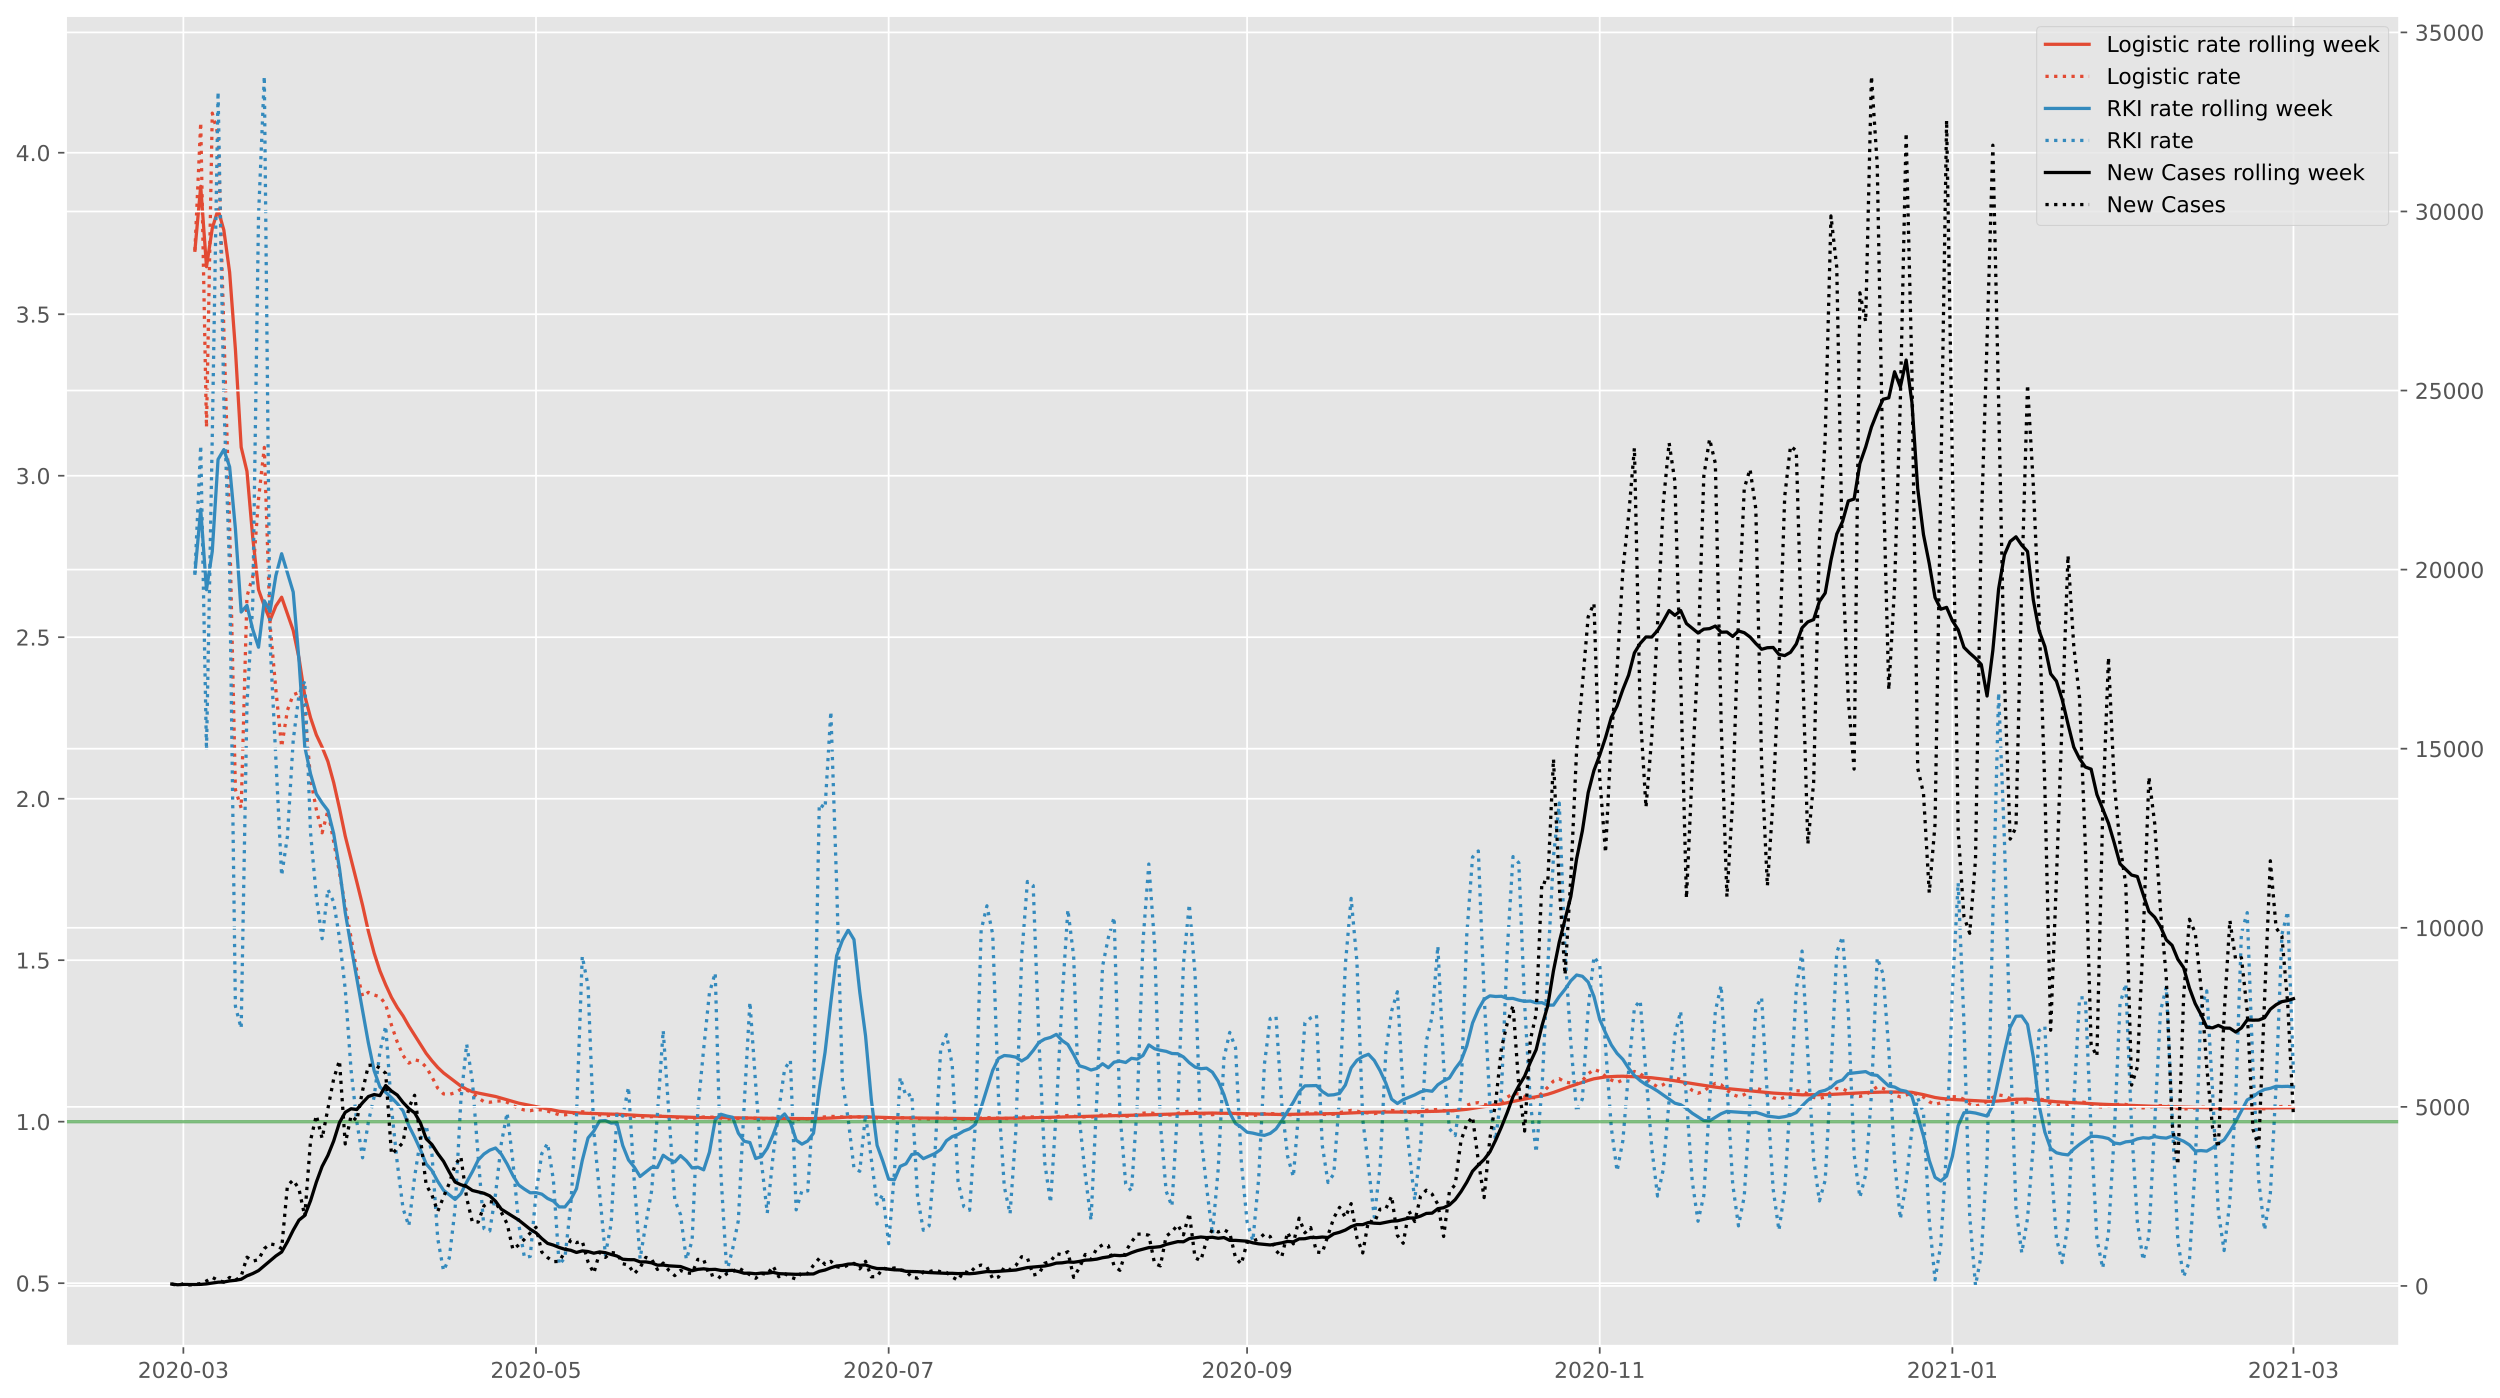 <?xml version="1.0" encoding="utf-8" standalone="no"?>
<!DOCTYPE svg PUBLIC "-//W3C//DTD SVG 1.1//EN"
  "http://www.w3.org/Graphics/SVG/1.1/DTD/svg11.dtd">
<!-- Created with matplotlib (https://matplotlib.org/) -->
<svg height="640.398pt" version="1.1" viewBox="0 0 1145.086 640.398" width="1145.086pt" xmlns="http://www.w3.org/2000/svg" xmlns:xlink="http://www.w3.org/1999/xlink">
 <defs>
  <style type="text/css">*{stroke-linecap:butt;stroke-linejoin:round;}</style>
 </defs>
 <g id="figure_1">
  <g id="patch_1">
   <path d="M 0 640.398 
L 1145.086 640.398 
L 1145.086 0 
L 0 0 
z
" style="fill:#ffffff;"/>
  </g>
  <g id="axes_1">
   <g id="patch_2">
    <path d="M 30.103 616.52 
L 1099.073 616.52 
L 1099.073 7.2 
L 30.103 7.2 
z
" style="fill:#e5e5e5;"/>
   </g>
   <g id="matplotlib.axis_1">
    <g id="xtick_1">
     <g id="line2d_1">
      <path clip-path="url(#p51f68b334c)" d="M 83.989 616.52 
L 83.989 7.2 
" style="fill:none;stroke:#ffffff;stroke-linecap:square;stroke-width:0.8;"/>
     </g>
     <g id="line2d_2">
      <defs>
       <path d="M 0 0 
L 0 3.5 
" id="mecd0710d30" style="stroke:#555555;stroke-width:0.8;"/>
      </defs>
      <g>
       <use style="fill:#555555;stroke:#555555;stroke-width:0.8;" x="83.989" xlink:href="#mecd0710d30" y="616.52"/>
      </g>
     </g>
     <g id="text_1">
      <!-- 2020-03 -->
      <g style="fill:#555555;" transform="translate(63.097 631.118)scale(0.1 -0.1)">
       <defs>
        <path d="M 19.188 8.297 
L 53.609 8.297 
L 53.609 0 
L 7.328 0 
L 7.328 8.297 
Q 12.938 14.109 22.625 23.891 
Q 32.328 33.688 34.812 36.531 
Q 39.547 41.844 41.422 45.531 
Q 43.312 49.219 43.312 52.781 
Q 43.312 58.594 39.234 62.25 
Q 35.156 65.922 28.609 65.922 
Q 23.969 65.922 18.812 64.312 
Q 13.672 62.703 7.812 59.422 
L 7.812 69.391 
Q 13.766 71.781 18.938 73 
Q 24.125 74.219 28.422 74.219 
Q 39.75 74.219 46.484 68.547 
Q 53.219 62.891 53.219 53.422 
Q 53.219 48.922 51.531 44.891 
Q 49.859 40.875 45.406 35.406 
Q 44.188 33.984 37.641 27.219 
Q 31.109 20.453 19.188 8.297 
z
" id="DejaVuSans-50"/>
        <path d="M 31.781 66.406 
Q 24.172 66.406 20.328 58.906 
Q 16.5 51.422 16.5 36.375 
Q 16.5 21.391 20.328 13.891 
Q 24.172 6.391 31.781 6.391 
Q 39.453 6.391 43.281 13.891 
Q 47.125 21.391 47.125 36.375 
Q 47.125 51.422 43.281 58.906 
Q 39.453 66.406 31.781 66.406 
z
M 31.781 74.219 
Q 44.047 74.219 50.516 64.516 
Q 56.984 54.828 56.984 36.375 
Q 56.984 17.969 50.516 8.266 
Q 44.047 -1.422 31.781 -1.422 
Q 19.531 -1.422 13.062 8.266 
Q 6.594 17.969 6.594 36.375 
Q 6.594 54.828 13.062 64.516 
Q 19.531 74.219 31.781 74.219 
z
" id="DejaVuSans-48"/>
        <path d="M 4.891 31.391 
L 31.203 31.391 
L 31.203 23.391 
L 4.891 23.391 
z
" id="DejaVuSans-45"/>
        <path d="M 40.578 39.312 
Q 47.656 37.797 51.625 33 
Q 55.609 28.219 55.609 21.188 
Q 55.609 10.406 48.188 4.484 
Q 40.766 -1.422 27.094 -1.422 
Q 22.516 -1.422 17.656 -0.516 
Q 12.797 0.391 7.625 2.203 
L 7.625 11.719 
Q 11.719 9.328 16.594 8.109 
Q 21.484 6.891 26.812 6.891 
Q 36.078 6.891 40.938 10.547 
Q 45.797 14.203 45.797 21.188 
Q 45.797 27.641 41.281 31.266 
Q 36.766 34.906 28.719 34.906 
L 20.219 34.906 
L 20.219 43.016 
L 29.109 43.016 
Q 36.375 43.016 40.234 45.922 
Q 44.094 48.828 44.094 54.297 
Q 44.094 59.906 40.109 62.906 
Q 36.141 65.922 28.719 65.922 
Q 24.656 65.922 20.016 65.031 
Q 15.375 64.156 9.812 62.312 
L 9.812 71.094 
Q 15.438 72.656 20.344 73.438 
Q 25.25 74.219 29.594 74.219 
Q 40.828 74.219 47.359 69.109 
Q 53.906 64.016 53.906 55.328 
Q 53.906 49.266 50.438 45.094 
Q 46.969 40.922 40.578 39.312 
z
" id="DejaVuSans-51"/>
       </defs>
       <use xlink:href="#DejaVuSans-50"/>
       <use x="63.623" xlink:href="#DejaVuSans-48"/>
       <use x="127.246" xlink:href="#DejaVuSans-50"/>
       <use x="190.869" xlink:href="#DejaVuSans-48"/>
       <use x="254.492" xlink:href="#DejaVuSans-45"/>
       <use x="290.576" xlink:href="#DejaVuSans-48"/>
       <use x="354.199" xlink:href="#DejaVuSans-51"/>
      </g>
     </g>
    </g>
    <g id="xtick_2">
     <g id="line2d_3">
      <path clip-path="url(#p51f68b334c)" d="M 245.512 616.52 
L 245.512 7.2 
" style="fill:none;stroke:#ffffff;stroke-linecap:square;stroke-width:0.8;"/>
     </g>
     <g id="line2d_4">
      <g>
       <use style="fill:#555555;stroke:#555555;stroke-width:0.8;" x="245.512" xlink:href="#mecd0710d30" y="616.52"/>
      </g>
     </g>
     <g id="text_2">
      <!-- 2020-05 -->
      <g style="fill:#555555;" transform="translate(224.621 631.118)scale(0.1 -0.1)">
       <defs>
        <path d="M 10.797 72.906 
L 49.516 72.906 
L 49.516 64.594 
L 19.828 64.594 
L 19.828 46.734 
Q 21.969 47.469 24.109 47.828 
Q 26.266 48.188 28.422 48.188 
Q 40.625 48.188 47.75 41.5 
Q 54.891 34.812 54.891 23.391 
Q 54.891 11.625 47.562 5.094 
Q 40.234 -1.422 26.906 -1.422 
Q 22.312 -1.422 17.547 -0.641 
Q 12.797 0.141 7.719 1.703 
L 7.719 11.625 
Q 12.109 9.234 16.797 8.062 
Q 21.484 6.891 26.703 6.891 
Q 35.156 6.891 40.078 11.328 
Q 45.016 15.766 45.016 23.391 
Q 45.016 31 40.078 35.438 
Q 35.156 39.891 26.703 39.891 
Q 22.75 39.891 18.812 39.016 
Q 14.891 38.141 10.797 36.281 
z
" id="DejaVuSans-53"/>
       </defs>
       <use xlink:href="#DejaVuSans-50"/>
       <use x="63.623" xlink:href="#DejaVuSans-48"/>
       <use x="127.246" xlink:href="#DejaVuSans-50"/>
       <use x="190.869" xlink:href="#DejaVuSans-48"/>
       <use x="254.492" xlink:href="#DejaVuSans-45"/>
       <use x="290.576" xlink:href="#DejaVuSans-48"/>
       <use x="354.199" xlink:href="#DejaVuSans-53"/>
      </g>
     </g>
    </g>
    <g id="xtick_3">
     <g id="line2d_5">
      <path clip-path="url(#p51f68b334c)" d="M 407.036 616.52 
L 407.036 7.2 
" style="fill:none;stroke:#ffffff;stroke-linecap:square;stroke-width:0.8;"/>
     </g>
     <g id="line2d_6">
      <g>
       <use style="fill:#555555;stroke:#555555;stroke-width:0.8;" x="407.036" xlink:href="#mecd0710d30" y="616.52"/>
      </g>
     </g>
     <g id="text_3">
      <!-- 2020-07 -->
      <g style="fill:#555555;" transform="translate(386.145 631.118)scale(0.1 -0.1)">
       <defs>
        <path d="M 8.203 72.906 
L 55.078 72.906 
L 55.078 68.703 
L 28.609 0 
L 18.312 0 
L 43.219 64.594 
L 8.203 64.594 
z
" id="DejaVuSans-55"/>
       </defs>
       <use xlink:href="#DejaVuSans-50"/>
       <use x="63.623" xlink:href="#DejaVuSans-48"/>
       <use x="127.246" xlink:href="#DejaVuSans-50"/>
       <use x="190.869" xlink:href="#DejaVuSans-48"/>
       <use x="254.492" xlink:href="#DejaVuSans-45"/>
       <use x="290.576" xlink:href="#DejaVuSans-48"/>
       <use x="354.199" xlink:href="#DejaVuSans-55"/>
      </g>
     </g>
    </g>
    <g id="xtick_4">
     <g id="line2d_7">
      <path clip-path="url(#p51f68b334c)" d="M 571.208 616.52 
L 571.208 7.2 
" style="fill:none;stroke:#ffffff;stroke-linecap:square;stroke-width:0.8;"/>
     </g>
     <g id="line2d_8">
      <g>
       <use style="fill:#555555;stroke:#555555;stroke-width:0.8;" x="571.208" xlink:href="#mecd0710d30" y="616.52"/>
      </g>
     </g>
     <g id="text_4">
      <!-- 2020-09 -->
      <g style="fill:#555555;" transform="translate(550.317 631.118)scale(0.1 -0.1)">
       <defs>
        <path d="M 10.984 1.516 
L 10.984 10.5 
Q 14.703 8.734 18.5 7.812 
Q 22.312 6.891 25.984 6.891 
Q 35.75 6.891 40.891 13.453 
Q 46.047 20.016 46.781 33.406 
Q 43.953 29.203 39.594 26.953 
Q 35.25 24.703 29.984 24.703 
Q 19.047 24.703 12.672 31.312 
Q 6.297 37.938 6.297 49.422 
Q 6.297 60.641 12.938 67.422 
Q 19.578 74.219 30.609 74.219 
Q 43.266 74.219 49.922 64.516 
Q 56.594 54.828 56.594 36.375 
Q 56.594 19.141 48.406 8.859 
Q 40.234 -1.422 26.422 -1.422 
Q 22.703 -1.422 18.891 -0.688 
Q 15.094 0.047 10.984 1.516 
z
M 30.609 32.422 
Q 37.25 32.422 41.125 36.953 
Q 45.016 41.5 45.016 49.422 
Q 45.016 57.281 41.125 61.844 
Q 37.25 66.406 30.609 66.406 
Q 23.969 66.406 20.094 61.844 
Q 16.219 57.281 16.219 49.422 
Q 16.219 41.5 20.094 36.953 
Q 23.969 32.422 30.609 32.422 
z
" id="DejaVuSans-57"/>
       </defs>
       <use xlink:href="#DejaVuSans-50"/>
       <use x="63.623" xlink:href="#DejaVuSans-48"/>
       <use x="127.246" xlink:href="#DejaVuSans-50"/>
       <use x="190.869" xlink:href="#DejaVuSans-48"/>
       <use x="254.492" xlink:href="#DejaVuSans-45"/>
       <use x="290.576" xlink:href="#DejaVuSans-48"/>
       <use x="354.199" xlink:href="#DejaVuSans-57"/>
      </g>
     </g>
    </g>
    <g id="xtick_5">
     <g id="line2d_9">
      <path clip-path="url(#p51f68b334c)" d="M 732.732 616.52 
L 732.732 7.2 
" style="fill:none;stroke:#ffffff;stroke-linecap:square;stroke-width:0.8;"/>
     </g>
     <g id="line2d_10">
      <g>
       <use style="fill:#555555;stroke:#555555;stroke-width:0.8;" x="732.732" xlink:href="#mecd0710d30" y="616.52"/>
      </g>
     </g>
     <g id="text_5">
      <!-- 2020-11 -->
      <g style="fill:#555555;" transform="translate(711.84 631.118)scale(0.1 -0.1)">
       <defs>
        <path d="M 12.406 8.297 
L 28.516 8.297 
L 28.516 63.922 
L 10.984 60.406 
L 10.984 69.391 
L 28.422 72.906 
L 38.281 72.906 
L 38.281 8.297 
L 54.391 8.297 
L 54.391 0 
L 12.406 0 
z
" id="DejaVuSans-49"/>
       </defs>
       <use xlink:href="#DejaVuSans-50"/>
       <use x="63.623" xlink:href="#DejaVuSans-48"/>
       <use x="127.246" xlink:href="#DejaVuSans-50"/>
       <use x="190.869" xlink:href="#DejaVuSans-48"/>
       <use x="254.492" xlink:href="#DejaVuSans-45"/>
       <use x="290.576" xlink:href="#DejaVuSans-49"/>
       <use x="354.199" xlink:href="#DejaVuSans-49"/>
      </g>
     </g>
    </g>
    <g id="xtick_6">
     <g id="line2d_11">
      <path clip-path="url(#p51f68b334c)" d="M 894.256 616.52 
L 894.256 7.2 
" style="fill:none;stroke:#ffffff;stroke-linecap:square;stroke-width:0.8;"/>
     </g>
     <g id="line2d_12">
      <g>
       <use style="fill:#555555;stroke:#555555;stroke-width:0.8;" x="894.256" xlink:href="#mecd0710d30" y="616.52"/>
      </g>
     </g>
     <g id="text_6">
      <!-- 2021-01 -->
      <g style="fill:#555555;" transform="translate(873.364 631.118)scale(0.1 -0.1)">
       <use xlink:href="#DejaVuSans-50"/>
       <use x="63.623" xlink:href="#DejaVuSans-48"/>
       <use x="127.246" xlink:href="#DejaVuSans-50"/>
       <use x="190.869" xlink:href="#DejaVuSans-49"/>
       <use x="254.492" xlink:href="#DejaVuSans-45"/>
       <use x="290.576" xlink:href="#DejaVuSans-48"/>
       <use x="354.199" xlink:href="#DejaVuSans-49"/>
      </g>
     </g>
    </g>
    <g id="xtick_7">
     <g id="line2d_13">
      <path clip-path="url(#p51f68b334c)" d="M 1050.484 616.52 
L 1050.484 7.2 
" style="fill:none;stroke:#ffffff;stroke-linecap:square;stroke-width:0.8;"/>
     </g>
     <g id="line2d_14">
      <g>
       <use style="fill:#555555;stroke:#555555;stroke-width:0.8;" x="1050.484" xlink:href="#mecd0710d30" y="616.52"/>
      </g>
     </g>
     <g id="text_7">
      <!-- 2021-03 -->
      <g style="fill:#555555;" transform="translate(1029.592 631.118)scale(0.1 -0.1)">
       <use xlink:href="#DejaVuSans-50"/>
       <use x="63.623" xlink:href="#DejaVuSans-48"/>
       <use x="127.246" xlink:href="#DejaVuSans-50"/>
       <use x="190.869" xlink:href="#DejaVuSans-49"/>
       <use x="254.492" xlink:href="#DejaVuSans-45"/>
       <use x="290.576" xlink:href="#DejaVuSans-48"/>
       <use x="354.199" xlink:href="#DejaVuSans-51"/>
      </g>
     </g>
    </g>
   </g>
   <g id="matplotlib.axis_2">
    <g id="ytick_1">
     <g id="line2d_15">
      <path clip-path="url(#p51f68b334c)" d="M 30.103 587.741 
L 1099.073 587.741 
" style="fill:none;stroke:#ffffff;stroke-linecap:square;stroke-width:0.8;"/>
     </g>
     <g id="line2d_16">
      <defs>
       <path d="M 0 0 
L -3.5 0 
" id="m2a4d50d664" style="stroke:#555555;stroke-width:0.8;"/>
      </defs>
      <g>
       <use style="fill:#555555;stroke:#555555;stroke-width:0.8;" x="30.103" xlink:href="#m2a4d50d664" y="587.741"/>
      </g>
     </g>
     <g id="text_8">
      <!-- 0.5 -->
      <g style="fill:#555555;" transform="translate(7.2 591.541)scale(0.1 -0.1)">
       <defs>
        <path d="M 10.688 12.406 
L 21 12.406 
L 21 0 
L 10.688 0 
z
" id="DejaVuSans-46"/>
       </defs>
       <use xlink:href="#DejaVuSans-48"/>
       <use x="63.623" xlink:href="#DejaVuSans-46"/>
       <use x="95.41" xlink:href="#DejaVuSans-53"/>
      </g>
     </g>
    </g>
    <g id="ytick_2">
     <g id="line2d_17">
      <path clip-path="url(#p51f68b334c)" d="M 30.103 513.773 
L 1099.073 513.773 
" style="fill:none;stroke:#ffffff;stroke-linecap:square;stroke-width:0.8;"/>
     </g>
     <g id="line2d_18">
      <g>
       <use style="fill:#555555;stroke:#555555;stroke-width:0.8;" x="30.103" xlink:href="#m2a4d50d664" y="513.773"/>
      </g>
     </g>
     <g id="text_9">
      <!-- 1.0 -->
      <g style="fill:#555555;" transform="translate(7.2 517.572)scale(0.1 -0.1)">
       <use xlink:href="#DejaVuSans-49"/>
       <use x="63.623" xlink:href="#DejaVuSans-46"/>
       <use x="95.41" xlink:href="#DejaVuSans-48"/>
      </g>
     </g>
    </g>
    <g id="ytick_3">
     <g id="line2d_19">
      <path clip-path="url(#p51f68b334c)" d="M 30.103 439.805 
L 1099.073 439.805 
" style="fill:none;stroke:#ffffff;stroke-linecap:square;stroke-width:0.8;"/>
     </g>
     <g id="line2d_20">
      <g>
       <use style="fill:#555555;stroke:#555555;stroke-width:0.8;" x="30.103" xlink:href="#m2a4d50d664" y="439.805"/>
      </g>
     </g>
     <g id="text_10">
      <!-- 1.5 -->
      <g style="fill:#555555;" transform="translate(7.2 443.604)scale(0.1 -0.1)">
       <use xlink:href="#DejaVuSans-49"/>
       <use x="63.623" xlink:href="#DejaVuSans-46"/>
       <use x="95.41" xlink:href="#DejaVuSans-53"/>
      </g>
     </g>
    </g>
    <g id="ytick_4">
     <g id="line2d_21">
      <path clip-path="url(#p51f68b334c)" d="M 30.103 365.837 
L 1099.073 365.837 
" style="fill:none;stroke:#ffffff;stroke-linecap:square;stroke-width:0.8;"/>
     </g>
     <g id="line2d_22">
      <g>
       <use style="fill:#555555;stroke:#555555;stroke-width:0.8;" x="30.103" xlink:href="#m2a4d50d664" y="365.837"/>
      </g>
     </g>
     <g id="text_11">
      <!-- 2.0 -->
      <g style="fill:#555555;" transform="translate(7.2 369.636)scale(0.1 -0.1)">
       <use xlink:href="#DejaVuSans-50"/>
       <use x="63.623" xlink:href="#DejaVuSans-46"/>
       <use x="95.41" xlink:href="#DejaVuSans-48"/>
      </g>
     </g>
    </g>
    <g id="ytick_5">
     <g id="line2d_23">
      <path clip-path="url(#p51f68b334c)" d="M 30.103 291.869 
L 1099.073 291.869 
" style="fill:none;stroke:#ffffff;stroke-linecap:square;stroke-width:0.8;"/>
     </g>
     <g id="line2d_24">
      <g>
       <use style="fill:#555555;stroke:#555555;stroke-width:0.8;" x="30.103" xlink:href="#m2a4d50d664" y="291.869"/>
      </g>
     </g>
     <g id="text_12">
      <!-- 2.5 -->
      <g style="fill:#555555;" transform="translate(7.2 295.668)scale(0.1 -0.1)">
       <use xlink:href="#DejaVuSans-50"/>
       <use x="63.623" xlink:href="#DejaVuSans-46"/>
       <use x="95.41" xlink:href="#DejaVuSans-53"/>
      </g>
     </g>
    </g>
    <g id="ytick_6">
     <g id="line2d_25">
      <path clip-path="url(#p51f68b334c)" d="M 30.103 217.9 
L 1099.073 217.9 
" style="fill:none;stroke:#ffffff;stroke-linecap:square;stroke-width:0.8;"/>
     </g>
     <g id="line2d_26">
      <g>
       <use style="fill:#555555;stroke:#555555;stroke-width:0.8;" x="30.103" xlink:href="#m2a4d50d664" y="217.9"/>
      </g>
     </g>
     <g id="text_13">
      <!-- 3.0 -->
      <g style="fill:#555555;" transform="translate(7.2 221.7)scale(0.1 -0.1)">
       <use xlink:href="#DejaVuSans-51"/>
       <use x="63.623" xlink:href="#DejaVuSans-46"/>
       <use x="95.41" xlink:href="#DejaVuSans-48"/>
      </g>
     </g>
    </g>
    <g id="ytick_7">
     <g id="line2d_27">
      <path clip-path="url(#p51f68b334c)" d="M 30.103 143.932 
L 1099.073 143.932 
" style="fill:none;stroke:#ffffff;stroke-linecap:square;stroke-width:0.8;"/>
     </g>
     <g id="line2d_28">
      <g>
       <use style="fill:#555555;stroke:#555555;stroke-width:0.8;" x="30.103" xlink:href="#m2a4d50d664" y="143.932"/>
      </g>
     </g>
     <g id="text_14">
      <!-- 3.5 -->
      <g style="fill:#555555;" transform="translate(7.2 147.732)scale(0.1 -0.1)">
       <use xlink:href="#DejaVuSans-51"/>
       <use x="63.623" xlink:href="#DejaVuSans-46"/>
       <use x="95.41" xlink:href="#DejaVuSans-53"/>
      </g>
     </g>
    </g>
    <g id="ytick_8">
     <g id="line2d_29">
      <path clip-path="url(#p51f68b334c)" d="M 30.103 69.964 
L 1099.073 69.964 
" style="fill:none;stroke:#ffffff;stroke-linecap:square;stroke-width:0.8;"/>
     </g>
     <g id="line2d_30">
      <g>
       <use style="fill:#555555;stroke:#555555;stroke-width:0.8;" x="30.103" xlink:href="#m2a4d50d664" y="69.964"/>
      </g>
     </g>
     <g id="text_15">
      <!-- 4.0 -->
      <g style="fill:#555555;" transform="translate(7.2 73.763)scale(0.1 -0.1)">
       <defs>
        <path d="M 37.797 64.312 
L 12.891 25.391 
L 37.797 25.391 
z
M 35.203 72.906 
L 47.609 72.906 
L 47.609 25.391 
L 58.016 25.391 
L 58.016 17.188 
L 47.609 17.188 
L 47.609 0 
L 37.797 0 
L 37.797 17.188 
L 4.891 17.188 
L 4.891 26.703 
z
" id="DejaVuSans-52"/>
       </defs>
       <use xlink:href="#DejaVuSans-52"/>
       <use x="63.623" xlink:href="#DejaVuSans-46"/>
       <use x="95.41" xlink:href="#DejaVuSans-48"/>
      </g>
     </g>
    </g>
   </g>
   <g id="line2d_31">
    <path clip-path="url(#p51f68b334c)" d="M 89.284 114.623 
L 91.932 85.358 
L 94.58 122.161 
L 97.228 104.577 
L 99.876 95.993 
L 102.524 105.393 
L 105.172 124.688 
L 107.82 159.98 
L 110.468 204.839 
L 113.116 215.896 
L 115.764 246.205 
L 118.412 270.04 
L 121.06 277.546 
L 123.708 284.089 
L 126.355 277.558 
L 129.003 273.557 
L 134.299 288.756 
L 136.947 301.426 
L 139.595 318.693 
L 142.243 328.756 
L 144.891 336.593 
L 147.539 342.213 
L 150.187 348.789 
L 152.835 358.421 
L 155.483 370.194 
L 158.131 382.964 
L 163.426 403.94 
L 166.074 414.648 
L 168.722 426.53 
L 171.37 436.546 
L 174.018 444.68 
L 176.666 451.092 
L 179.314 456.832 
L 181.962 461.453 
L 184.61 465.317 
L 187.258 469.947 
L 195.202 482.503 
L 197.85 485.891 
L 200.498 488.912 
L 203.145 491.425 
L 211.089 497.467 
L 213.737 498.956 
L 216.385 500.028 
L 219.033 500.658 
L 226.977 502.236 
L 237.569 505.279 
L 256.104 508.999 
L 261.4 509.522 
L 266.696 509.863 
L 285.231 510.475 
L 293.175 510.958 
L 303.767 511.342 
L 319.654 511.856 
L 324.95 511.937 
L 330.246 511.936 
L 359.373 512.303 
L 372.613 512.386 
L 380.557 512.091 
L 388.501 511.659 
L 393.797 511.566 
L 399.092 511.631 
L 409.684 511.969 
L 446.755 512.38 
L 467.939 512.095 
L 526.193 510.618 
L 547.377 509.962 
L 555.32 509.816 
L 565.912 510.019 
L 587.096 510.475 
L 613.575 510.01 
L 624.167 509.524 
L 629.462 509.383 
L 642.702 509.328 
L 658.59 508.991 
L 666.533 508.626 
L 671.829 508.092 
L 682.421 506.464 
L 687.717 505.657 
L 693.013 504.507 
L 698.309 503.391 
L 706.252 501.855 
L 708.9 501.211 
L 711.548 500.378 
L 719.492 497.513 
L 724.788 495.767 
L 727.436 494.885 
L 730.084 494.123 
L 735.38 493.275 
L 740.676 492.993 
L 743.324 492.948 
L 751.267 493.293 
L 756.563 493.65 
L 764.507 494.593 
L 777.747 496.725 
L 785.69 497.931 
L 790.986 498.586 
L 812.17 500.671 
L 825.409 501.464 
L 833.353 501.394 
L 838.649 501.289 
L 854.537 500.444 
L 862.48 500.206 
L 873.072 500.177 
L 875.72 500.331 
L 881.016 501.391 
L 886.312 502.692 
L 888.96 503.085 
L 894.256 503.59 
L 910.143 504.422 
L 912.791 504.464 
L 918.087 504.114 
L 923.383 503.503 
L 928.679 503.429 
L 933.975 503.87 
L 941.918 504.637 
L 963.102 505.793 
L 984.285 506.631 
L 1018.708 507.611 
L 1039.892 507.471 
L 1050.484 507.329 
L 1050.484 507.329 
" style="fill:none;stroke:#e24a33;stroke-linecap:square;stroke-width:1.5;"/>
   </g>
   <g id="line2d_32">
    <path clip-path="url(#p51f68b334c)" d="M 89.284 114.623 
L 91.932 56.093 
L 94.58 195.766 
L 97.228 51.825 
L 99.876 61.656 
L 105.172 240.455 
L 107.82 361.665 
L 110.468 370.111 
L 113.116 273.161 
L 115.764 263.994 
L 118.412 228.497 
L 121.06 204.94 
L 123.708 286.253 
L 126.355 315.948 
L 129.003 342.104 
L 131.651 325.338 
L 134.299 318.214 
L 136.947 317.186 
L 139.595 325.809 
L 142.243 356.689 
L 144.891 370.808 
L 147.539 381.446 
L 150.187 371.37 
L 155.483 399.6 
L 158.131 415.195 
L 160.779 429.369 
L 163.426 444.958 
L 166.074 456.409 
L 168.722 454.54 
L 171.37 455.748 
L 174.018 456.539 
L 176.666 460.083 
L 179.314 469.55 
L 181.962 477.303 
L 184.61 483.458 
L 187.258 486.951 
L 189.906 485.411 
L 192.554 486.044 
L 195.202 488.801 
L 197.85 493.271 
L 200.498 498.448 
L 203.145 501.047 
L 205.793 501.279 
L 208.441 500.51 
L 211.089 498.911 
L 213.737 499.224 
L 216.385 500.774 
L 219.033 502.859 
L 221.681 504.614 
L 224.329 504.878 
L 226.977 504.394 
L 229.625 504.224 
L 232.273 504.872 
L 234.921 506.343 
L 237.569 507.628 
L 240.216 508.434 
L 242.864 508.738 
L 245.512 508.173 
L 248.16 508.399 
L 250.808 508.92 
L 253.456 509.705 
L 256.104 510.622 
L 258.752 510.635 
L 266.696 509.23 
L 269.344 509.505 
L 271.992 510.363 
L 274.64 510.628 
L 277.288 511.046 
L 279.935 510.821 
L 282.583 510.339 
L 287.879 510.825 
L 290.527 511.347 
L 293.175 511.7 
L 303.767 511.224 
L 309.063 511.931 
L 311.711 511.958 
L 314.359 512.193 
L 317.007 512.26 
L 319.654 511.885 
L 322.302 511.634 
L 327.598 511.72 
L 332.894 512.489 
L 338.19 512.26 
L 340.838 512.103 
L 343.486 512.138 
L 351.43 512.49 
L 354.078 512.286 
L 359.373 512.255 
L 362.021 512.313 
L 364.669 512.606 
L 372.613 512.25 
L 375.261 511.79 
L 380.557 511.346 
L 383.205 511.386 
L 385.853 511.603 
L 396.444 511.58 
L 401.74 512.131 
L 404.388 512.117 
L 407.036 512.29 
L 412.332 511.962 
L 414.98 512.023 
L 422.924 512.461 
L 425.572 512.481 
L 430.868 512.196 
L 436.163 512.321 
L 438.811 512.535 
L 444.107 512.545 
L 452.051 511.93 
L 462.643 512.362 
L 465.291 512.092 
L 467.939 511.676 
L 470.587 511.49 
L 481.178 511.986 
L 486.474 511.174 
L 489.122 510.948 
L 494.418 511.563 
L 497.066 511.562 
L 499.714 511.721 
L 502.362 511.152 
L 505.01 510.705 
L 507.658 510.544 
L 510.306 510.683 
L 512.953 511.12 
L 515.601 511.255 
L 518.249 511.193 
L 523.545 509.893 
L 526.193 509.599 
L 528.841 510.027 
L 531.489 510.644 
L 536.785 510.65 
L 539.433 509.936 
L 542.081 509.369 
L 544.729 508.966 
L 547.377 509.469 
L 550.025 510.144 
L 552.672 510.257 
L 555.32 510.574 
L 560.616 509.58 
L 563.264 509.471 
L 568.56 510.571 
L 573.856 510.956 
L 576.504 510.639 
L 579.152 510.127 
L 581.8 510.043 
L 584.448 510.22 
L 587.096 510.535 
L 589.743 510.521 
L 592.391 510.655 
L 595.039 510.125 
L 597.687 509.736 
L 600.335 509.678 
L 602.983 509.826 
L 605.631 510.411 
L 608.279 510.47 
L 610.927 510.329 
L 613.575 509.623 
L 618.871 508.583 
L 621.519 508.927 
L 624.167 509.671 
L 626.815 509.747 
L 629.462 510.064 
L 632.11 509.639 
L 634.758 508.977 
L 637.406 508.629 
L 640.054 508.85 
L 642.702 509.389 
L 645.35 509.449 
L 647.998 509.852 
L 650.646 509.293 
L 653.294 508.534 
L 658.59 508.098 
L 661.238 508.711 
L 663.886 508.764 
L 666.533 508.665 
L 669.181 507.809 
L 671.829 506.278 
L 674.477 505.31 
L 677.125 505.058 
L 679.773 505.922 
L 682.421 506.205 
L 685.069 506.107 
L 687.717 504.72 
L 690.365 502.547 
L 693.013 500.993 
L 695.661 500.966 
L 698.309 502.202 
L 703.605 502.931 
L 706.252 500.726 
L 708.9 498.043 
L 711.548 495.164 
L 714.196 494.1 
L 716.844 495.614 
L 722.14 496.492 
L 724.788 494.946 
L 727.436 491.868 
L 730.084 489.828 
L 732.732 490.793 
L 735.38 492.984 
L 738.028 494.686 
L 740.676 495.846 
L 743.324 494.63 
L 745.971 492.415 
L 748.619 490.782 
L 751.267 491.709 
L 753.915 494.034 
L 756.563 496.135 
L 759.211 497.836 
L 761.859 496.825 
L 764.507 494.827 
L 767.155 493.626 
L 769.803 494.409 
L 772.451 497.194 
L 775.099 499.454 
L 777.747 500.74 
L 780.395 499.873 
L 783.042 497.601 
L 785.69 496.247 
L 788.338 496.877 
L 790.986 499.311 
L 793.634 501.346 
L 796.282 502.301 
L 798.93 501.361 
L 801.578 499.517 
L 804.226 498.36 
L 806.874 499.221 
L 809.522 501.176 
L 812.17 502.763 
L 814.818 503.567 
L 817.466 502.571 
L 820.114 500.876 
L 822.761 499.604 
L 825.409 499.693 
L 830.705 502.661 
L 833.353 503.127 
L 836.001 502.452 
L 838.649 500.262 
L 841.297 498.533 
L 843.945 498.79 
L 846.593 499.883 
L 849.241 501.95 
L 851.889 502.183 
L 854.537 501.504 
L 859.833 497.779 
L 862.48 498.543 
L 865.128 499.852 
L 867.776 501.567 
L 870.424 502.392 
L 875.72 500.675 
L 878.368 501.276 
L 881.016 502.468 
L 883.664 504.633 
L 886.312 505.889 
L 888.96 505.147 
L 891.608 503.401 
L 894.256 502.312 
L 896.904 502.37 
L 899.551 503.547 
L 902.199 505.657 
L 904.847 506.655 
L 907.495 505.907 
L 910.143 504.506 
L 912.791 502.603 
L 915.439 501.523 
L 918.087 501.95 
L 920.735 503.194 
L 923.383 504.836 
L 926.031 505.277 
L 928.679 504.622 
L 931.327 503.834 
L 933.975 503.379 
L 936.623 503.864 
L 939.27 505.31 
L 941.918 506.175 
L 944.566 506.384 
L 947.214 505.883 
L 949.862 505.066 
L 952.51 504.688 
L 955.158 504.978 
L 957.806 506.006 
L 960.454 506.852 
L 963.102 507.081 
L 965.75 506.687 
L 971.046 505.722 
L 973.694 505.866 
L 976.341 506.72 
L 978.989 507.275 
L 981.637 507.451 
L 984.285 507.228 
L 986.933 506.71 
L 989.581 506.4 
L 992.229 506.471 
L 997.525 507.784 
L 1000.173 507.938 
L 1002.821 507.817 
L 1008.117 507.104 
L 1010.765 507.231 
L 1016.06 508.01 
L 1018.708 508.053 
L 1024.004 507.452 
L 1026.652 507.092 
L 1029.3 507.078 
L 1034.596 507.792 
L 1037.244 507.857 
L 1042.54 507.198 
L 1045.188 506.809 
L 1047.836 506.809 
L 1050.484 507.263 
L 1050.484 507.263 
" style="fill:none;stroke:#e24a33;stroke-dasharray:1.5,2.475;stroke-dashoffset:0;stroke-width:1.5;"/>
   </g>
   <g id="line2d_33">
    <path clip-path="url(#p51f68b334c)" d="M 89.284 262.561 
L 91.932 233.296 
L 94.58 270.099 
L 97.228 252.516 
L 99.876 210.419 
L 102.524 205.938 
L 105.172 213.84 
L 107.82 242.173 
L 110.468 280.318 
L 113.116 277.305 
L 115.764 288.303 
L 118.412 296.443 
L 121.06 275.21 
L 123.708 279.936 
L 126.355 263.631 
L 129.003 253.633 
L 134.299 271.173 
L 136.947 302.487 
L 139.595 342.056 
L 142.243 354.496 
L 144.891 363.635 
L 147.539 367.762 
L 150.187 371.24 
L 152.835 381.816 
L 155.483 397.732 
L 158.131 417.916 
L 160.779 433.409 
L 168.722 477.667 
L 171.37 490.414 
L 174.018 497.869 
L 179.314 502.781 
L 181.962 505.498 
L 184.61 508.818 
L 187.258 515.622 
L 189.906 520.866 
L 192.554 526.618 
L 195.202 533.119 
L 197.85 536.166 
L 200.498 541.105 
L 203.145 545.177 
L 208.441 549.371 
L 211.089 546.782 
L 213.737 541.459 
L 216.385 536.662 
L 219.033 531.335 
L 221.681 528.579 
L 224.329 526.807 
L 226.977 525.83 
L 229.625 528.65 
L 232.273 533.154 
L 234.921 538.404 
L 237.569 542.773 
L 240.216 544.666 
L 242.864 546.333 
L 245.512 546.282 
L 248.16 546.951 
L 250.808 548.943 
L 253.456 550.14 
L 256.104 552.805 
L 258.752 552.824 
L 261.4 549.495 
L 264.048 544.457 
L 266.696 531.544 
L 269.344 521.232 
L 271.992 518.089 
L 274.64 513.433 
L 277.288 513.246 
L 279.935 514.421 
L 282.583 514.217 
L 285.231 524.674 
L 287.879 531.317 
L 290.527 534.603 
L 293.175 538.88 
L 298.471 534.68 
L 301.119 534.754 
L 303.767 529.146 
L 306.415 531.033 
L 309.063 532.199 
L 311.711 529.317 
L 314.359 531.668 
L 317.007 534.937 
L 319.654 534.613 
L 322.302 535.82 
L 324.95 527.757 
L 327.598 512.91 
L 330.246 510.377 
L 332.894 511.189 
L 335.542 511.742 
L 338.19 519.023 
L 340.838 522.716 
L 343.486 523.316 
L 346.134 530.636 
L 348.782 529.747 
L 351.43 525.903 
L 354.078 519.821 
L 356.725 512.585 
L 359.373 510.222 
L 362.021 514.033 
L 364.669 522.222 
L 367.317 524.06 
L 369.965 522.609 
L 372.613 519.044 
L 375.261 499.023 
L 377.909 481.945 
L 380.557 459.12 
L 383.205 437.805 
L 385.853 430.696 
L 388.501 426 
L 391.149 430.359 
L 393.797 454.39 
L 396.444 474.426 
L 399.092 503.681 
L 401.74 524.616 
L 404.388 531.967 
L 407.036 540.112 
L 409.684 540.369 
L 412.332 534.226 
L 414.98 533.044 
L 417.628 528.807 
L 420.276 528.349 
L 422.924 530.701 
L 428.22 528.349 
L 430.868 526.502 
L 433.516 522.474 
L 436.163 520.599 
L 438.811 519.584 
L 441.459 518.037 
L 444.107 517.021 
L 446.755 514.996 
L 449.403 507.209 
L 454.699 490.229 
L 457.347 484.764 
L 459.995 483.457 
L 462.643 483.694 
L 465.291 484.211 
L 467.939 485.971 
L 470.587 484.379 
L 473.234 481.179 
L 475.882 477.466 
L 478.53 475.913 
L 481.178 475.182 
L 483.826 473.803 
L 486.474 476.582 
L 489.122 478.422 
L 491.77 483.043 
L 494.418 488.185 
L 497.066 488.952 
L 499.714 490.106 
L 502.362 489.393 
L 505.01 487.226 
L 507.658 489.059 
L 510.306 486.503 
L 512.953 486.054 
L 515.601 486.656 
L 518.249 484.745 
L 520.897 485.105 
L 523.545 483.432 
L 526.193 478.618 
L 528.841 480.374 
L 531.489 481.066 
L 534.137 481.552 
L 536.785 482.54 
L 539.433 482.652 
L 542.081 484.136 
L 544.729 486.765 
L 547.377 488.75 
L 550.025 489.506 
L 552.672 489.26 
L 555.32 491.105 
L 557.968 495.226 
L 560.616 501.406 
L 563.264 509.794 
L 565.912 514.598 
L 568.56 516.335 
L 571.208 518.586 
L 573.856 519.011 
L 576.504 519.639 
L 579.152 520.04 
L 581.8 519.136 
L 584.448 517.086 
L 587.096 513.329 
L 592.391 504.833 
L 595.039 500.053 
L 597.687 497.355 
L 602.983 497.227 
L 605.631 499.911 
L 608.279 501.633 
L 610.927 501.443 
L 613.575 500.791 
L 616.223 496.97 
L 618.871 489.147 
L 621.519 485.644 
L 624.167 483.937 
L 626.815 482.902 
L 629.462 485.722 
L 632.11 490.398 
L 634.758 496.102 
L 637.406 503.475 
L 640.054 505.449 
L 642.702 503.689 
L 647.998 501.49 
L 650.646 500.123 
L 653.294 499.467 
L 655.942 499.839 
L 658.59 496.846 
L 661.238 495.109 
L 663.886 493.731 
L 666.533 489.502 
L 669.181 486.003 
L 671.829 479.025 
L 674.477 468.581 
L 677.125 462.363 
L 679.773 457.735 
L 682.421 456.137 
L 685.069 456.435 
L 687.717 456.319 
L 690.365 457.351 
L 693.013 457.318 
L 695.661 458.092 
L 698.309 458.653 
L 700.957 458.526 
L 703.605 459.329 
L 706.252 459.248 
L 708.9 460.392 
L 711.548 460.366 
L 714.196 456.457 
L 716.844 453.127 
L 719.492 449.249 
L 722.14 446.583 
L 724.788 447.166 
L 727.436 449.824 
L 730.084 456.397 
L 732.732 466.978 
L 735.38 473.073 
L 738.028 478.601 
L 740.676 482.495 
L 743.324 485.227 
L 745.971 489.295 
L 748.619 492.632 
L 751.267 494.969 
L 753.915 496.788 
L 756.563 498.095 
L 759.211 499.726 
L 767.155 505.294 
L 769.803 505.993 
L 772.451 507.695 
L 775.099 509.885 
L 780.395 513.265 
L 783.042 513.392 
L 788.338 510.131 
L 790.986 509.056 
L 798.93 509.607 
L 801.578 509.718 
L 804.226 509.493 
L 806.874 510.291 
L 809.522 511.207 
L 814.818 511.848 
L 817.466 511.452 
L 820.114 510.789 
L 822.761 509.597 
L 825.409 506.553 
L 828.057 503.945 
L 833.353 500.051 
L 836.001 499.393 
L 838.649 498.046 
L 841.297 495.629 
L 843.945 494.684 
L 846.593 491.743 
L 854.537 490.828 
L 857.185 492.226 
L 859.833 492.573 
L 865.128 497.448 
L 867.776 497.892 
L 870.424 499.303 
L 873.072 499.829 
L 875.72 502.113 
L 881.016 520.377 
L 883.664 531.531 
L 886.312 539.282 
L 888.96 540.952 
L 891.608 538.699 
L 894.256 529.669 
L 896.904 515.591 
L 899.551 509.689 
L 902.199 509.435 
L 904.847 509.814 
L 910.143 511.203 
L 912.791 506.24 
L 918.087 481.811 
L 920.735 470.56 
L 923.383 465.49 
L 926.031 465.371 
L 928.679 469.235 
L 931.327 484.21 
L 933.975 506.316 
L 936.623 518.561 
L 939.27 526.028 
L 941.918 528.008 
L 944.566 528.643 
L 947.214 528.979 
L 949.862 526.288 
L 952.51 524.143 
L 957.806 520.482 
L 960.454 520.513 
L 963.102 520.879 
L 965.75 521.502 
L 968.398 523.531 
L 971.046 523.911 
L 973.694 523 
L 976.341 522.738 
L 978.989 521.66 
L 981.637 521.132 
L 984.285 521.318 
L 986.933 520.593 
L 989.581 521.073 
L 992.229 521.286 
L 994.877 520.388 
L 997.525 521.64 
L 1000.173 522.724 
L 1002.821 524.407 
L 1005.469 527.195 
L 1008.117 526.999 
L 1010.765 527.253 
L 1013.413 525.75 
L 1016.06 523.807 
L 1018.708 522.095 
L 1021.356 518.16 
L 1024.004 513.817 
L 1029.3 503.79 
L 1031.948 502.359 
L 1034.596 500.344 
L 1037.244 499.011 
L 1039.892 498.496 
L 1042.54 497.556 
L 1045.188 497.653 
L 1047.836 497.572 
L 1050.484 497.847 
L 1050.484 497.847 
" style="fill:none;stroke:#348abd;stroke-linecap:square;stroke-width:1.5;"/>
   </g>
   <g id="line2d_34">
    <path clip-path="url(#p51f68b334c)" d="M 89.284 262.561 
L 91.932 204.031 
L 94.58 343.705 
L 97.228 199.766 
L 99.876 42.032 
L 102.524 183.531 
L 105.172 261.252 
L 107.82 460.895 
L 110.468 471.047 
L 113.116 322.612 
L 115.764 276.755 
L 118.412 99.011 
L 121.06 34.896 
L 123.708 294.339 
L 129.003 401.06 
L 131.651 383.068 
L 134.299 339.076 
L 136.947 318.211 
L 139.595 311.877 
L 142.243 381.42 
L 144.891 410.73 
L 147.539 429.954 
L 150.187 407.41 
L 152.835 413.109 
L 155.483 429.625 
L 158.131 453.166 
L 160.779 489.869 
L 163.426 513.705 
L 166.074 530.298 
L 168.722 513.9 
L 171.37 502.331 
L 174.018 481.811 
L 176.666 469.953 
L 179.314 507.468 
L 181.962 532.723 
L 184.61 553.539 
L 187.258 561.53 
L 189.906 539.039 
L 192.554 522.076 
L 195.202 515.46 
L 197.85 528.793 
L 200.498 567.297 
L 203.145 582.047 
L 205.793 576.203 
L 208.441 553.718 
L 211.089 503.956 
L 213.737 478.197 
L 216.385 495.212 
L 219.033 530.011 
L 221.681 562.754 
L 224.329 563.802 
L 226.977 546.875 
L 229.625 523.7 
L 232.273 509.723 
L 234.921 531.963 
L 237.569 560.594 
L 240.216 576.005 
L 242.864 575.47 
L 245.512 546.519 
L 248.16 528.383 
L 250.808 523.668 
L 253.456 540.344 
L 256.104 579.248 
L 258.752 576.135 
L 261.4 552.167 
L 264.048 511.256 
L 266.696 437.993 
L 269.344 451.482 
L 271.992 518.341 
L 277.288 574.827 
L 279.935 560.391 
L 282.583 509.824 
L 285.231 511.191 
L 287.879 497.986 
L 290.527 541.343 
L 293.175 576.595 
L 295.823 560.411 
L 298.471 545.408 
L 301.119 510.343 
L 303.767 471.937 
L 309.063 549.507 
L 311.711 556.419 
L 314.359 576.87 
L 317.007 568.29 
L 319.654 508.077 
L 322.302 480.384 
L 324.95 454.755 
L 327.598 445.574 
L 330.246 538.69 
L 332.894 582.549 
L 335.542 572.165 
L 338.19 559.043 
L 340.838 506.235 
L 343.486 458.959 
L 346.134 496.81 
L 348.782 532.468 
L 351.43 555.644 
L 354.078 529.587 
L 356.725 508.39 
L 359.373 489.699 
L 362.021 485.636 
L 364.669 554.129 
L 367.317 545.338 
L 369.965 545.481 
L 372.613 504.632 
L 375.261 368.243 
L 377.909 370.154 
L 380.557 325.861 
L 383.205 404.924 
L 385.853 495.575 
L 388.501 512.613 
L 391.149 535.139 
L 393.797 536.462 
L 396.444 510.405 
L 401.74 551.462 
L 404.388 547.037 
L 407.036 569.63 
L 409.684 536.938 
L 412.332 493.456 
L 414.98 502.133 
L 417.628 500.996 
L 420.276 548.255 
L 422.924 563.498 
L 425.572 561.448 
L 428.22 528.659 
L 430.868 480.527 
L 433.516 473.935 
L 436.163 487.869 
L 438.811 541.154 
L 441.459 552.67 
L 444.107 554.336 
L 446.755 514.481 
L 449.403 426.014 
L 452.051 414.902 
L 454.699 428.046 
L 457.347 502.901 
L 459.995 543.518 
L 462.643 555.998 
L 465.291 518.096 
L 467.939 438.338 
L 470.587 403.757 
L 473.234 405.646 
L 475.882 476.913 
L 478.53 532.641 
L 481.178 550.884 
L 483.826 508.443 
L 486.474 457.794 
L 489.122 416.634 
L 491.77 437.995 
L 494.418 512.906 
L 497.066 538.006 
L 499.714 558.965 
L 502.362 503.452 
L 505.01 442.621 
L 507.658 429.467 
L 510.306 420.103 
L 512.953 509.765 
L 515.601 542.219 
L 518.249 545.586 
L 520.897 505.973 
L 523.545 430.911 
L 526.193 395.77 
L 528.841 432.392 
L 531.489 514.609 
L 534.137 545.623 
L 536.785 552.501 
L 539.433 506.757 
L 542.081 441.303 
L 544.729 414.173 
L 547.377 446.286 
L 550.025 519.899 
L 552.672 543.905 
L 555.32 565.411 
L 557.968 535.603 
L 560.616 484.568 
L 563.264 472.887 
L 565.912 479.911 
L 568.56 532.061 
L 571.208 559.66 
L 573.856 568.384 
L 576.504 539.998 
L 579.152 487.381 
L 581.8 466.558 
L 584.448 465.557 
L 587.096 505.762 
L 589.743 529.561 
L 592.391 539.014 
L 595.039 506.535 
L 597.687 468.495 
L 600.335 466.253 
L 602.983 464.968 
L 605.631 524.55 
L 608.279 541.62 
L 610.927 537.679 
L 613.575 501.971 
L 616.223 441.747 
L 618.871 411.495 
L 621.519 440.447 
L 624.167 512.6 
L 626.815 534.374 
L 629.462 557.417 
L 632.11 534.708 
L 634.758 481.675 
L 637.406 463.102 
L 640.054 454.265 
L 642.702 500.28 
L 645.35 526.68 
L 647.998 549.722 
L 650.646 525.139 
L 653.294 477.084 
L 655.942 465.701 
L 658.59 433.319 
L 661.238 488.116 
L 663.886 517.038 
L 666.533 520.117 
L 669.181 500.645 
L 671.829 428.24 
L 674.477 392.593 
L 677.125 389.791 
L 679.773 455.722 
L 682.421 505.85 
L 685.069 522.205 
L 687.717 499.833 
L 690.365 435.465 
L 693.013 392.358 
L 695.661 395.212 
L 698.309 459.648 
L 700.957 504.958 
L 703.605 527.829 
L 706.252 499.265 
L 708.9 443.474 
L 711.548 392.178 
L 714.196 367.846 
L 716.844 436.34 
L 719.492 477.813 
L 722.14 509.167 
L 724.788 503.345 
L 727.436 462.076 
L 730.084 438.19 
L 732.732 441.917 
L 738.028 516.508 
L 740.676 536.424 
L 743.324 522.47 
L 745.971 490.552 
L 748.619 461.546 
L 751.267 458.279 
L 756.563 525.66 
L 759.211 547.843 
L 761.859 535.465 
L 764.507 503.931 
L 767.155 474.145 
L 769.803 463.172 
L 772.451 503.648 
L 775.099 540.99 
L 777.747 559.35 
L 780.395 547.616 
L 785.69 463.132 
L 788.338 451.354 
L 793.634 542.352 
L 796.282 561.487 
L 798.93 547.976 
L 804.226 461.56 
L 806.874 456.936 
L 809.522 502.535 
L 812.17 544.758 
L 814.818 563.571 
L 817.466 545.206 
L 820.114 500.958 
L 822.761 453.212 
L 825.409 435.63 
L 830.705 531.01 
L 833.353 550.06 
L 836.001 540.599 
L 838.649 491.531 
L 841.297 436.296 
L 843.945 429.012 
L 846.593 463.692 
L 849.241 528.816 
L 851.889 548.431 
L 854.537 538.017 
L 857.185 501.322 
L 859.833 438.725 
L 862.48 446.029 
L 865.128 480.798 
L 867.776 531.921 
L 870.424 558.312 
L 873.072 541.699 
L 875.72 517.306 
L 878.368 502.821 
L 881.016 509.785 
L 883.664 558.877 
L 886.312 586.175 
L 888.96 570.005 
L 891.608 525.925 
L 894.256 454.095 
L 896.904 404.274 
L 899.551 468.47 
L 902.199 557.102 
L 904.847 588.824 
L 907.495 574.709 
L 910.143 530.944 
L 912.791 419.356 
L 915.439 317.329 
L 918.087 384.412 
L 920.735 478.344 
L 923.383 553.334 
L 926.031 573.882 
L 928.679 557.987 
L 931.327 524.185 
L 933.975 472.068 
L 936.623 470.125 
L 939.27 530.615 
L 941.918 567.193 
L 944.566 578.327 
L 947.214 560.338 
L 949.862 505.35 
L 952.51 457.052 
L 955.158 456.98 
L 957.806 518.132 
L 960.454 567.416 
L 963.102 580.885 
L 965.75 564.7 
L 968.398 519.55 
L 971.046 459.718 
L 973.694 450.597 
L 976.341 516.298 
L 978.989 559.872 
L 981.637 577.19 
L 984.285 565.998 
L 989.581 463.08 
L 992.229 452.089 
L 997.525 568.633 
L 1000.173 584.778 
L 1002.821 577.778 
L 1005.469 533.998 
L 1008.117 461.707 
L 1010.765 453.864 
L 1013.413 499.495 
L 1016.06 555.029 
L 1018.708 572.793 
L 1021.356 550.238 
L 1024.004 503.597 
L 1026.652 427.352 
L 1029.3 418.024 
L 1031.948 489.48 
L 1034.596 540.923 
L 1037.244 563.462 
L 1039.892 546.633 
L 1042.54 497.019 
L 1045.188 428.031 
L 1047.836 417.458 
L 1050.484 491.405 
L 1050.484 491.405 
" style="fill:none;stroke:#348abd;stroke-dasharray:1.5,2.475;stroke-dashoffset:0;stroke-width:1.5;"/>
   </g>
   <g id="line2d_35">
    <path clip-path="url(#p51f68b334c)" d="M 30.103 513.773 
L 1099.073 513.773 
" style="fill:none;stroke:#008000;stroke-linecap:square;stroke-opacity:0.5;stroke-width:1.5;"/>
   </g>
   <g id="patch_3">
    <path d="M 30.103 616.52 
L 30.103 7.2 
" style="fill:none;stroke:#ffffff;stroke-linecap:square;stroke-linejoin:miter;"/>
   </g>
   <g id="patch_4">
    <path d="M 1099.073 616.52 
L 1099.073 7.2 
" style="fill:none;stroke:#ffffff;stroke-linecap:square;stroke-linejoin:miter;"/>
   </g>
   <g id="patch_5">
    <path d="M 30.103 616.52 
L 1099.073 616.52 
" style="fill:none;stroke:#ffffff;stroke-linecap:square;stroke-linejoin:miter;"/>
   </g>
   <g id="patch_6">
    <path d="M 30.103 7.2 
L 1099.073 7.2 
" style="fill:none;stroke:#ffffff;stroke-linecap:square;stroke-linejoin:miter;"/>
   </g>
  </g>
  <g id="axes_2">
   <g id="matplotlib.axis_3">
    <g id="ytick_9">
     <g id="line2d_36">
      <path clip-path="url(#p51f68b334c)" d="M 30.103 589.004 
L 1099.073 589.004 
" style="fill:none;stroke:#ffffff;stroke-linecap:square;stroke-width:0.8;"/>
     </g>
     <g id="line2d_37">
      <defs>
       <path d="M 0 0 
L 3.5 0 
" id="mb3ff29235b" style="stroke:#555555;stroke-width:0.8;"/>
      </defs>
      <g>
       <use style="fill:#555555;stroke:#555555;stroke-width:0.8;" x="1099.073" xlink:href="#mb3ff29235b" y="589.004"/>
      </g>
     </g>
     <g id="text_16">
      <!-- 0 -->
      <g style="fill:#555555;" transform="translate(1106.073 592.803)scale(0.1 -0.1)">
       <use xlink:href="#DejaVuSans-48"/>
      </g>
     </g>
    </g>
    <g id="ytick_10">
     <g id="line2d_38">
      <path clip-path="url(#p51f68b334c)" d="M 30.103 506.98 
L 1099.073 506.98 
" style="fill:none;stroke:#ffffff;stroke-linecap:square;stroke-width:0.8;"/>
     </g>
     <g id="line2d_39">
      <g>
       <use style="fill:#555555;stroke:#555555;stroke-width:0.8;" x="1099.073" xlink:href="#mb3ff29235b" y="506.98"/>
      </g>
     </g>
     <g id="text_17">
      <!-- 5000 -->
      <g style="fill:#555555;" transform="translate(1106.073 510.779)scale(0.1 -0.1)">
       <use xlink:href="#DejaVuSans-53"/>
       <use x="63.623" xlink:href="#DejaVuSans-48"/>
       <use x="127.246" xlink:href="#DejaVuSans-48"/>
       <use x="190.869" xlink:href="#DejaVuSans-48"/>
      </g>
     </g>
    </g>
    <g id="ytick_11">
     <g id="line2d_40">
      <path clip-path="url(#p51f68b334c)" d="M 30.103 424.955 
L 1099.073 424.955 
" style="fill:none;stroke:#ffffff;stroke-linecap:square;stroke-width:0.8;"/>
     </g>
     <g id="line2d_41">
      <g>
       <use style="fill:#555555;stroke:#555555;stroke-width:0.8;" x="1099.073" xlink:href="#mb3ff29235b" y="424.955"/>
      </g>
     </g>
     <g id="text_18">
      <!-- 10000 -->
      <g style="fill:#555555;" transform="translate(1106.073 428.754)scale(0.1 -0.1)">
       <use xlink:href="#DejaVuSans-49"/>
       <use x="63.623" xlink:href="#DejaVuSans-48"/>
       <use x="127.246" xlink:href="#DejaVuSans-48"/>
       <use x="190.869" xlink:href="#DejaVuSans-48"/>
       <use x="254.492" xlink:href="#DejaVuSans-48"/>
      </g>
     </g>
    </g>
    <g id="ytick_12">
     <g id="line2d_42">
      <path clip-path="url(#p51f68b334c)" d="M 30.103 342.931 
L 1099.073 342.931 
" style="fill:none;stroke:#ffffff;stroke-linecap:square;stroke-width:0.8;"/>
     </g>
     <g id="line2d_43">
      <g>
       <use style="fill:#555555;stroke:#555555;stroke-width:0.8;" x="1099.073" xlink:href="#mb3ff29235b" y="342.931"/>
      </g>
     </g>
     <g id="text_19">
      <!-- 15000 -->
      <g style="fill:#555555;" transform="translate(1106.073 346.73)scale(0.1 -0.1)">
       <use xlink:href="#DejaVuSans-49"/>
       <use x="63.623" xlink:href="#DejaVuSans-53"/>
       <use x="127.246" xlink:href="#DejaVuSans-48"/>
       <use x="190.869" xlink:href="#DejaVuSans-48"/>
       <use x="254.492" xlink:href="#DejaVuSans-48"/>
      </g>
     </g>
    </g>
    <g id="ytick_13">
     <g id="line2d_44">
      <path clip-path="url(#p51f68b334c)" d="M 30.103 260.906 
L 1099.073 260.906 
" style="fill:none;stroke:#ffffff;stroke-linecap:square;stroke-width:0.8;"/>
     </g>
     <g id="line2d_45">
      <g>
       <use style="fill:#555555;stroke:#555555;stroke-width:0.8;" x="1099.073" xlink:href="#mb3ff29235b" y="260.906"/>
      </g>
     </g>
     <g id="text_20">
      <!-- 20000 -->
      <g style="fill:#555555;" transform="translate(1106.073 264.706)scale(0.1 -0.1)">
       <use xlink:href="#DejaVuSans-50"/>
       <use x="63.623" xlink:href="#DejaVuSans-48"/>
       <use x="127.246" xlink:href="#DejaVuSans-48"/>
       <use x="190.869" xlink:href="#DejaVuSans-48"/>
       <use x="254.492" xlink:href="#DejaVuSans-48"/>
      </g>
     </g>
    </g>
    <g id="ytick_14">
     <g id="line2d_46">
      <path clip-path="url(#p51f68b334c)" d="M 30.103 178.882 
L 1099.073 178.882 
" style="fill:none;stroke:#ffffff;stroke-linecap:square;stroke-width:0.8;"/>
     </g>
     <g id="line2d_47">
      <g>
       <use style="fill:#555555;stroke:#555555;stroke-width:0.8;" x="1099.073" xlink:href="#mb3ff29235b" y="178.882"/>
      </g>
     </g>
     <g id="text_21">
      <!-- 25000 -->
      <g style="fill:#555555;" transform="translate(1106.073 182.681)scale(0.1 -0.1)">
       <use xlink:href="#DejaVuSans-50"/>
       <use x="63.623" xlink:href="#DejaVuSans-53"/>
       <use x="127.246" xlink:href="#DejaVuSans-48"/>
       <use x="190.869" xlink:href="#DejaVuSans-48"/>
       <use x="254.492" xlink:href="#DejaVuSans-48"/>
      </g>
     </g>
    </g>
    <g id="ytick_15">
     <g id="line2d_48">
      <path clip-path="url(#p51f68b334c)" d="M 30.103 96.858 
L 1099.073 96.858 
" style="fill:none;stroke:#ffffff;stroke-linecap:square;stroke-width:0.8;"/>
     </g>
     <g id="line2d_49">
      <g>
       <use style="fill:#555555;stroke:#555555;stroke-width:0.8;" x="1099.073" xlink:href="#mb3ff29235b" y="96.858"/>
      </g>
     </g>
     <g id="text_22">
      <!-- 30000 -->
      <g style="fill:#555555;" transform="translate(1106.073 100.657)scale(0.1 -0.1)">
       <use xlink:href="#DejaVuSans-51"/>
       <use x="63.623" xlink:href="#DejaVuSans-48"/>
       <use x="127.246" xlink:href="#DejaVuSans-48"/>
       <use x="190.869" xlink:href="#DejaVuSans-48"/>
       <use x="254.492" xlink:href="#DejaVuSans-48"/>
      </g>
     </g>
    </g>
    <g id="ytick_16">
     <g id="line2d_50">
      <path clip-path="url(#p51f68b334c)" d="M 30.103 14.833 
L 1099.073 14.833 
" style="fill:none;stroke:#ffffff;stroke-linecap:square;stroke-width:0.8;"/>
     </g>
     <g id="line2d_51">
      <g>
       <use style="fill:#555555;stroke:#555555;stroke-width:0.8;" x="1099.073" xlink:href="#mb3ff29235b" y="14.833"/>
      </g>
     </g>
     <g id="text_23">
      <!-- 35000 -->
      <g style="fill:#555555;" transform="translate(1106.073 18.632)scale(0.1 -0.1)">
       <use xlink:href="#DejaVuSans-51"/>
       <use x="63.623" xlink:href="#DejaVuSans-53"/>
       <use x="127.246" xlink:href="#DejaVuSans-48"/>
       <use x="190.869" xlink:href="#DejaVuSans-48"/>
       <use x="254.492" xlink:href="#DejaVuSans-48"/>
      </g>
     </g>
    </g>
   </g>
   <g id="line2d_52">
    <path clip-path="url(#p51f68b334c)" d="M 78.693 588.135 
L 81.341 588.479 
L 83.989 588.31 
L 89.284 588.361 
L 91.932 588.288 
L 94.58 588.067 
L 99.876 587.291 
L 102.524 587.188 
L 105.172 586.698 
L 107.82 586.426 
L 110.468 585.946 
L 113.116 584.39 
L 115.764 583.326 
L 118.412 581.973 
L 126.355 575.271 
L 129.003 573.464 
L 131.651 568.779 
L 134.299 563.471 
L 136.947 558.85 
L 139.595 556.729 
L 142.243 549.96 
L 144.891 541.477 
L 147.539 534.268 
L 150.187 529.222 
L 152.835 522.609 
L 155.483 514.198 
L 158.131 509.471 
L 160.779 507.856 
L 163.426 508.205 
L 166.074 505.077 
L 168.722 502.26 
L 171.37 501.336 
L 174.018 501.833 
L 176.666 497.214 
L 179.314 499.731 
L 181.962 501.561 
L 184.61 504.96 
L 187.258 507.73 
L 189.906 509.724 
L 192.554 514.292 
L 195.202 521.592 
L 197.85 524.263 
L 200.498 528.369 
L 203.145 531.924 
L 205.793 536.865 
L 208.441 541.418 
L 211.089 542.646 
L 213.737 543.497 
L 216.385 545.283 
L 221.681 546.562 
L 224.329 547.767 
L 226.977 550.211 
L 229.625 553.853 
L 237.569 558.819 
L 242.864 563.054 
L 245.512 564.69 
L 248.16 567.291 
L 250.808 569.503 
L 253.456 570.298 
L 256.104 571.374 
L 258.752 572.21 
L 261.4 572.665 
L 264.048 573.673 
L 266.696 572.955 
L 269.344 573.251 
L 271.992 574.005 
L 274.64 573.424 
L 277.288 573.773 
L 279.935 574.596 
L 282.583 575.29 
L 285.231 576.768 
L 287.879 576.965 
L 290.527 577 
L 293.175 577.985 
L 295.823 577.987 
L 298.471 578.428 
L 301.119 579.489 
L 303.767 579.447 
L 306.415 579.803 
L 311.711 580.117 
L 317.007 582.055 
L 319.654 581.397 
L 322.302 581.163 
L 324.95 581.502 
L 327.598 581.399 
L 330.246 581.912 
L 332.894 581.959 
L 335.542 581.863 
L 338.19 582.412 
L 340.838 583.187 
L 343.486 583.152 
L 346.134 583.431 
L 348.782 583.11 
L 351.43 583.166 
L 354.078 582.789 
L 356.725 583.373 
L 364.669 583.689 
L 372.613 583.501 
L 375.261 582.302 
L 377.909 581.709 
L 380.557 580.677 
L 383.205 579.869 
L 385.853 579.576 
L 388.501 579.009 
L 391.149 578.892 
L 393.797 579.578 
L 396.444 579.377 
L 399.092 580.387 
L 401.74 581.031 
L 404.388 581.043 
L 409.684 581.624 
L 412.332 581.697 
L 414.98 582.318 
L 420.276 582.459 
L 425.572 582.873 
L 433.516 583.239 
L 436.163 583.218 
L 438.811 583.358 
L 441.459 583.307 
L 444.107 583.415 
L 446.755 583.199 
L 452.051 582.405 
L 454.699 582.512 
L 465.291 581.72 
L 470.587 580.586 
L 478.53 579.871 
L 481.178 579.332 
L 483.826 578.552 
L 486.474 578.423 
L 489.122 578.015 
L 491.77 578.167 
L 494.418 577.771 
L 497.066 577.195 
L 499.714 577.061 
L 502.362 576.726 
L 505.01 576.077 
L 507.658 575.686 
L 510.306 574.947 
L 512.953 575.119 
L 515.601 574.915 
L 518.249 573.778 
L 520.897 572.841 
L 526.193 571.446 
L 528.841 571.282 
L 531.489 570.989 
L 534.137 569.996 
L 539.433 568.716 
L 542.081 568.767 
L 544.729 567.317 
L 550.025 566.597 
L 552.672 566.86 
L 555.32 566.705 
L 557.968 567.174 
L 560.616 566.836 
L 563.264 568.137 
L 565.912 568.13 
L 571.208 568.507 
L 573.856 569.257 
L 576.504 569.717 
L 581.8 570.23 
L 587.096 569.276 
L 589.743 568.618 
L 592.391 568.805 
L 595.039 567.443 
L 597.687 567.371 
L 600.335 566.78 
L 602.983 566.874 
L 605.631 566.609 
L 608.279 566.825 
L 610.927 565.126 
L 613.575 564.418 
L 616.223 563.405 
L 618.871 561.842 
L 621.519 560.912 
L 624.167 560.924 
L 626.815 559.953 
L 629.462 560.263 
L 632.11 560.382 
L 637.406 559.335 
L 640.054 559.182 
L 645.35 557.922 
L 647.998 557.854 
L 650.646 557.01 
L 653.294 555.791 
L 655.942 555.66 
L 658.59 553.623 
L 661.238 553.178 
L 663.886 551.889 
L 666.533 549.475 
L 669.181 545.831 
L 671.829 541.512 
L 674.477 536.455 
L 677.125 533.633 
L 679.773 531.09 
L 682.421 527.615 
L 685.069 522.215 
L 687.717 516.169 
L 690.365 509.565 
L 693.013 502.279 
L 695.661 497.348 
L 698.309 492.993 
L 700.957 486.558 
L 703.605 480.786 
L 706.252 469.891 
L 708.9 460.732 
L 711.548 444.599 
L 714.196 431.501 
L 719.492 410.641 
L 722.14 393.371 
L 724.788 380.512 
L 727.436 363.078 
L 730.084 352.896 
L 732.732 345.863 
L 735.38 337.866 
L 738.028 328.626 
L 740.676 323.353 
L 743.324 315.816 
L 745.971 309.195 
L 748.619 299.024 
L 751.267 294.712 
L 753.915 291.745 
L 756.563 291.792 
L 759.211 288.809 
L 761.859 284.412 
L 764.507 279.641 
L 767.155 281.839 
L 769.803 279.66 
L 772.451 285.61 
L 777.747 289.92 
L 780.395 288.178 
L 783.042 287.93 
L 785.69 286.751 
L 788.338 289.577 
L 790.986 289.484 
L 793.634 291.511 
L 796.282 288.999 
L 798.93 289.798 
L 801.578 291.771 
L 804.226 294.745 
L 806.874 297.393 
L 809.522 296.678 
L 812.17 296.561 
L 814.818 299.756 
L 817.466 300.276 
L 820.114 298.769 
L 822.761 294.965 
L 825.409 287.569 
L 828.057 284.844 
L 830.705 283.789 
L 833.353 275.481 
L 836.001 271.654 
L 838.649 256.594 
L 841.297 244.595 
L 843.945 238.893 
L 846.593 229.449 
L 849.241 228.563 
L 851.889 212.362 
L 854.537 204.76 
L 857.185 195.615 
L 859.833 188.908 
L 862.48 182.882 
L 865.128 182.224 
L 867.776 170.281 
L 870.424 177.284 
L 873.072 164.928 
L 875.72 184.249 
L 878.368 223.726 
L 881.016 244.855 
L 883.664 258.136 
L 886.312 273.688 
L 888.96 279.034 
L 891.608 278.197 
L 894.256 284.312 
L 896.904 288.448 
L 899.551 296.51 
L 902.199 299.156 
L 904.847 301.487 
L 907.495 304.351 
L 910.143 318.79 
L 912.791 297.874 
L 915.439 269.742 
L 918.087 254.155 
L 920.735 247.991 
L 923.383 245.87 
L 926.031 249.707 
L 928.679 252.582 
L 931.327 274.801 
L 933.975 288.9 
L 936.623 296.128 
L 939.27 308.633 
L 941.918 311.991 
L 944.566 320.489 
L 947.214 331.658 
L 949.862 342.218 
L 952.51 347.517 
L 955.158 351.325 
L 957.806 352.291 
L 960.454 363.908 
L 965.75 377.081 
L 968.398 386.08 
L 971.046 395.68 
L 976.341 400.803 
L 978.989 401.501 
L 981.637 409.696 
L 984.285 417.519 
L 986.933 420.13 
L 989.581 424.433 
L 992.229 430.47 
L 994.877 432.984 
L 997.525 439.394 
L 1000.173 443.221 
L 1002.821 452.534 
L 1005.469 459.677 
L 1008.117 464.671 
L 1010.765 470.535 
L 1013.413 470.791 
L 1016.06 469.673 
L 1018.708 470.882 
L 1021.356 470.952 
L 1024.004 472.703 
L 1026.652 470.805 
L 1029.3 467.144 
L 1031.948 467.278 
L 1034.596 467.214 
L 1037.244 466.157 
L 1039.892 462.262 
L 1042.54 460.191 
L 1045.188 458.789 
L 1047.836 458.288 
L 1050.484 457.437 
L 1050.484 457.437 
" style="fill:none;stroke:#000000;stroke-linecap:square;stroke-width:1.5;"/>
   </g>
   <g id="line2d_53">
    <path clip-path="url(#p51f68b334c)" d="M 78.693 588.135 
L 81.341 588.824 
L 83.989 587.971 
L 86.636 588.545 
L 89.284 588.331 
L 91.932 587.921 
L 94.58 586.74 
L 97.228 585.083 
L 99.876 586.445 
L 102.524 587.249 
L 105.172 585.116 
L 107.82 586.429 
L 110.468 584.558 
L 113.116 575.847 
L 115.764 577.636 
L 118.412 576.979 
L 121.06 571.894 
L 123.708 569.745 
L 126.355 570.237 
L 129.003 571.91 
L 131.651 543.054 
L 134.299 540.478 
L 136.947 544.629 
L 139.595 557.047 
L 142.243 522.367 
L 144.891 510.851 
L 147.539 521.449 
L 152.835 494.184 
L 155.483 485.752 
L 158.131 523.959 
L 160.779 511.064 
L 163.426 513.296 
L 166.074 499.548 
L 168.722 488.016 
L 171.37 487.72 
L 174.018 489.23 
L 176.666 491.625 
L 179.314 528.683 
L 181.962 526.108 
L 184.61 523.335 
L 187.258 507.406 
L 189.906 501.681 
L 192.554 521.203 
L 195.202 542.726 
L 197.85 547.385 
L 200.498 554.849 
L 203.145 548.222 
L 205.793 541.988 
L 208.441 533.556 
L 211.089 529.799 
L 213.737 548.681 
L 216.385 559.885 
L 219.033 559.721 
L 221.681 552.306 
L 224.329 550.42 
L 226.977 550.666 
L 229.625 555.292 
L 232.273 560.509 
L 234.921 572.304 
L 237.569 570.237 
L 240.216 567.612 
L 242.864 564.758 
L 245.512 562.116 
L 248.16 573.501 
L 250.808 575.995 
L 253.456 577.865 
L 256.104 577.767 
L 258.752 573.469 
L 261.4 567.94 
L 264.048 569.171 
L 266.696 568.482 
L 269.344 578.062 
L 271.992 583.148 
L 274.64 573.698 
L 277.288 575.913 
L 279.935 573.698 
L 282.583 574.026 
L 285.231 578.833 
L 287.879 579.44 
L 290.527 583.394 
L 293.175 580.588 
L 295.823 575.929 
L 298.471 576.782 
L 301.119 581.458 
L 303.767 578.538 
L 306.415 581.934 
L 309.063 584.263 
L 311.711 581.917 
L 314.359 583.066 
L 317.007 583.213 
L 319.654 576.848 
L 322.302 576.897 
L 324.95 584.312 
L 327.598 583.541 
L 330.246 585.51 
L 332.894 583.394 
L 335.542 582.541 
L 338.19 580.687 
L 346.134 585.493 
L 348.782 583.262 
L 351.43 583.787 
L 354.078 579.899 
L 356.725 584.772 
L 359.373 583.295 
L 362.021 584.952 
L 364.669 585.854 
L 367.317 582.803 
L 369.965 583.344 
L 372.613 579.489 
L 375.261 576.372 
L 377.909 579.145 
L 380.557 577.734 
L 383.205 580.195 
L 385.853 580.752 
L 388.501 579.374 
L 391.149 578.669 
L 393.797 581.179 
L 396.444 577.734 
L 399.092 584.804 
L 401.74 584.706 
L 404.388 580.834 
L 407.036 581.359 
L 409.684 580.752 
L 412.332 581.688 
L 414.98 582.081 
L 417.628 585.083 
L 420.276 585.411 
L 422.924 582.606 
L 425.572 582.491 
L 428.22 581.753 
L 430.868 582.524 
L 433.516 582.803 
L 436.163 584.936 
L 438.811 586.396 
L 441.459 582.245 
L 444.107 583.246 
L 446.755 580.244 
L 449.403 579.44 
L 452.051 580.326 
L 454.699 585.69 
L 457.347 584.919 
L 459.995 580.441 
L 462.643 581.556 
L 465.291 579.67 
L 467.939 575.634 
L 470.587 576.192 
L 473.234 584.001 
L 475.882 583.426 
L 478.53 578.62 
L 481.178 577.783 
L 483.826 574.207 
L 486.474 574.732 
L 489.122 573.337 
L 491.77 585.067 
L 494.418 580.654 
L 497.066 574.584 
L 499.714 576.848 
L 502.362 571.861 
L 505.01 570.188 
L 507.658 570.598 
L 510.306 579.899 
L 512.953 581.852 
L 515.601 573.157 
L 518.249 568.892 
L 520.897 565.299 
L 523.545 565.233 
L 526.193 565.791 
L 528.841 578.751 
L 531.489 579.801 
L 534.137 566.201 
L 536.785 564.233 
L 539.433 561.001 
L 542.081 565.594 
L 544.729 555.637 
L 547.377 576.175 
L 550.025 577.34 
L 552.672 568.039 
L 555.32 563.15 
L 557.968 564.282 
L 560.616 563.232 
L 563.264 564.741 
L 565.912 576.126 
L 568.56 578.997 
L 571.208 569.023 
L 573.856 568.4 
L 576.504 567.497 
L 579.152 565.168 
L 581.8 566.398 
L 584.448 572.796 
L 587.096 575.651 
L 589.743 564.413 
L 592.391 569.712 
L 595.039 557.966 
L 597.687 564.659 
L 600.335 562.264 
L 602.983 573.452 
L 605.631 573.797 
L 610.927 557.818 
L 613.575 553.012 
L 616.223 557.572 
L 618.871 551.322 
L 621.519 566.94 
L 624.167 573.879 
L 626.815 559.131 
L 629.462 559.984 
L 632.11 553.848 
L 634.758 553.684 
L 637.406 547.877 
L 640.054 565.873 
L 642.702 569.449 
L 645.35 554.734 
L 647.998 559.508 
L 650.646 547.943 
L 653.294 545.154 
L 655.942 546.958 
L 658.59 551.617 
L 661.238 566.333 
L 663.886 545.712 
L 666.533 542.611 
L 669.181 522.433 
L 671.829 514.92 
L 674.477 511.557 
L 677.125 531.866 
L 679.773 548.533 
L 682.421 521.383 
L 685.069 504.814 
L 687.717 480.108 
L 690.365 468.691 
L 693.013 460.554 
L 695.661 497.35 
L 698.309 518.053 
L 700.957 476.335 
L 703.605 464.409 
L 706.252 403.842 
L 708.9 404.58 
L 711.548 347.623 
L 714.196 405.663 
L 716.844 446.528 
L 719.492 401.841 
L 722.14 343.521 
L 724.788 313.829 
L 727.436 282.544 
L 730.084 276.343 
L 732.732 356.432 
L 735.38 390.554 
L 738.028 337.156 
L 740.676 306.61 
L 743.324 261.07 
L 745.971 236.201 
L 748.619 205.146 
L 751.267 326.247 
L 753.915 369.786 
L 756.563 337.484 
L 759.211 285.727 
L 761.859 230.295 
L 764.507 202.8 
L 767.155 220.534 
L 769.803 310.991 
L 772.451 411.438 
L 775.099 352.462 
L 777.747 300.918 
L 780.395 218.106 
L 783.042 201.061 
L 785.69 212.282 
L 788.338 330.775 
L 790.986 410.781 
L 793.634 366.652 
L 796.282 283.332 
L 798.93 223.7 
L 801.578 214.874 
L 804.226 233.1 
L 806.874 349.312 
L 809.522 405.778 
L 812.17 365.832 
L 814.818 305.692 
L 817.466 227.342 
L 820.114 204.326 
L 822.761 206.475 
L 828.057 386.699 
L 830.705 358.45 
L 833.353 247.536 
L 836.001 200.553 
L 838.649 98.908 
L 841.297 122.482 
L 843.945 257.625 
L 846.593 320.587 
L 849.241 352.249 
L 851.889 134.13 
L 854.537 147.335 
L 857.185 34.896 
L 859.833 75.531 
L 862.48 215.449 
L 865.128 315.978 
L 867.776 268.65 
L 870.424 183.147 
L 873.072 60.849 
L 875.72 170.138 
L 878.368 351.872 
L 881.016 363.355 
L 883.664 408.944 
L 886.312 377.512 
L 888.96 220.567 
L 891.608 54.992 
L 894.256 212.939 
L 896.904 380.826 
L 899.551 419.788 
L 902.199 427.465 
L 904.847 393.835 
L 907.495 240.614 
L 910.143 156.063 
L 912.791 66.525 
L 915.439 183.902 
L 918.087 310.679 
L 920.735 384.32 
L 923.383 378.989 
L 926.031 267.468 
L 928.679 176.192 
L 931.327 222.06 
L 933.975 282.594 
L 936.623 361.272 
L 939.27 471.857 
L 941.918 402.497 
L 947.214 254.377 
L 949.862 295.98 
L 952.51 319.685 
L 955.158 387.929 
L 957.806 478.616 
L 960.454 483.816 
L 963.102 372.427 
L 965.75 301.115 
L 968.398 358.975 
L 971.046 386.88 
L 973.694 405.401 
L 976.341 497.006 
L 978.989 488.705 
L 981.637 429.795 
L 984.285 355.874 
L 986.933 377.25 
L 989.581 416.999 
L 992.229 447.66 
L 994.877 514.608 
L 997.525 533.572 
L 1000.173 456.584 
L 1002.821 421.067 
L 1005.469 427.252 
L 1008.117 451.958 
L 1010.765 488.705 
L 1013.413 516.396 
L 1016.06 525.747 
L 1018.708 465.049 
L 1021.356 421.559 
L 1024.004 439.506 
L 1026.652 438.67 
L 1029.3 463.08 
L 1031.948 517.331 
L 1034.596 525.304 
L 1037.244 457.65 
L 1039.892 394.295 
L 1042.54 425.004 
L 1045.188 428.86 
L 1047.836 459.57 
L 1050.484 511.376 
L 1050.484 511.376 
" style="fill:none;stroke:#000000;stroke-dasharray:1.5,2.475;stroke-dashoffset:0;stroke-width:1.5;"/>
   </g>
   <g id="patch_7">
    <path d="M 30.103 616.52 
L 30.103 7.2 
" style="fill:none;stroke:#ffffff;stroke-linecap:square;stroke-linejoin:miter;"/>
   </g>
   <g id="patch_8">
    <path d="M 1099.073 616.52 
L 1099.073 7.2 
" style="fill:none;stroke:#ffffff;stroke-linecap:square;stroke-linejoin:miter;"/>
   </g>
   <g id="patch_9">
    <path d="M 30.103 616.52 
L 1099.073 616.52 
" style="fill:none;stroke:#ffffff;stroke-linecap:square;stroke-linejoin:miter;"/>
   </g>
   <g id="patch_10">
    <path d="M 30.103 7.2 
L 1099.073 7.2 
" style="fill:none;stroke:#ffffff;stroke-linecap:square;stroke-linejoin:miter;"/>
   </g>
   <g id="legend_1">
    <g id="patch_11">
     <path d="M 934.878 103.269 
L 1092.073 103.269 
Q 1094.073 103.269 1094.073 101.269 
L 1094.073 14.2 
Q 1094.073 12.2 1092.073 12.2 
L 934.878 12.2 
Q 932.878 12.2 932.878 14.2 
L 932.878 101.269 
Q 932.878 103.269 934.878 103.269 
z
" style="fill:#e5e5e5;opacity:0.8;stroke:#cccccc;stroke-linejoin:miter;stroke-width:0.5;"/>
    </g>
    <g id="line2d_54">
     <path d="M 936.878 20.298 
L 956.878 20.298 
" style="fill:none;stroke:#e24a33;stroke-linecap:square;stroke-width:1.5;"/>
    </g>
    <g id="line2d_55"/>
    <g id="text_24">
     <!-- Logistic rate rolling week -->
     <g transform="translate(964.878 23.798)scale(0.1 -0.1)">
      <defs>
       <path d="M 9.812 72.906 
L 19.672 72.906 
L 19.672 8.297 
L 55.172 8.297 
L 55.172 0 
L 9.812 0 
z
" id="DejaVuSans-76"/>
       <path d="M 30.609 48.391 
Q 23.391 48.391 19.188 42.75 
Q 14.984 37.109 14.984 27.297 
Q 14.984 17.484 19.156 11.844 
Q 23.344 6.203 30.609 6.203 
Q 37.797 6.203 41.984 11.859 
Q 46.188 17.531 46.188 27.297 
Q 46.188 37.016 41.984 42.703 
Q 37.797 48.391 30.609 48.391 
z
M 30.609 56 
Q 42.328 56 49.016 48.375 
Q 55.719 40.766 55.719 27.297 
Q 55.719 13.875 49.016 6.219 
Q 42.328 -1.422 30.609 -1.422 
Q 18.844 -1.422 12.172 6.219 
Q 5.516 13.875 5.516 27.297 
Q 5.516 40.766 12.172 48.375 
Q 18.844 56 30.609 56 
z
" id="DejaVuSans-111"/>
       <path d="M 45.406 27.984 
Q 45.406 37.75 41.375 43.109 
Q 37.359 48.484 30.078 48.484 
Q 22.859 48.484 18.828 43.109 
Q 14.797 37.75 14.797 27.984 
Q 14.797 18.266 18.828 12.891 
Q 22.859 7.516 30.078 7.516 
Q 37.359 7.516 41.375 12.891 
Q 45.406 18.266 45.406 27.984 
z
M 54.391 6.781 
Q 54.391 -7.172 48.188 -13.984 
Q 42 -20.797 29.203 -20.797 
Q 24.469 -20.797 20.266 -20.094 
Q 16.062 -19.391 12.109 -17.922 
L 12.109 -9.188 
Q 16.062 -11.328 19.922 -12.344 
Q 23.781 -13.375 27.781 -13.375 
Q 36.625 -13.375 41.016 -8.766 
Q 45.406 -4.156 45.406 5.172 
L 45.406 9.625 
Q 42.625 4.781 38.281 2.391 
Q 33.938 0 27.875 0 
Q 17.828 0 11.672 7.656 
Q 5.516 15.328 5.516 27.984 
Q 5.516 40.672 11.672 48.328 
Q 17.828 56 27.875 56 
Q 33.938 56 38.281 53.609 
Q 42.625 51.219 45.406 46.391 
L 45.406 54.688 
L 54.391 54.688 
z
" id="DejaVuSans-103"/>
       <path d="M 9.422 54.688 
L 18.406 54.688 
L 18.406 0 
L 9.422 0 
z
M 9.422 75.984 
L 18.406 75.984 
L 18.406 64.594 
L 9.422 64.594 
z
" id="DejaVuSans-105"/>
       <path d="M 44.281 53.078 
L 44.281 44.578 
Q 40.484 46.531 36.375 47.5 
Q 32.281 48.484 27.875 48.484 
Q 21.188 48.484 17.844 46.438 
Q 14.5 44.391 14.5 40.281 
Q 14.5 37.156 16.891 35.375 
Q 19.281 33.594 26.516 31.984 
L 29.594 31.297 
Q 39.156 29.25 43.188 25.516 
Q 47.219 21.781 47.219 15.094 
Q 47.219 7.469 41.188 3.016 
Q 35.156 -1.422 24.609 -1.422 
Q 20.219 -1.422 15.453 -0.562 
Q 10.688 0.297 5.422 2 
L 5.422 11.281 
Q 10.406 8.688 15.234 7.391 
Q 20.062 6.109 24.812 6.109 
Q 31.156 6.109 34.562 8.281 
Q 37.984 10.453 37.984 14.406 
Q 37.984 18.062 35.516 20.016 
Q 33.062 21.969 24.703 23.781 
L 21.578 24.516 
Q 13.234 26.266 9.516 29.906 
Q 5.812 33.547 5.812 39.891 
Q 5.812 47.609 11.281 51.797 
Q 16.75 56 26.812 56 
Q 31.781 56 36.172 55.266 
Q 40.578 54.547 44.281 53.078 
z
" id="DejaVuSans-115"/>
       <path d="M 18.312 70.219 
L 18.312 54.688 
L 36.812 54.688 
L 36.812 47.703 
L 18.312 47.703 
L 18.312 18.016 
Q 18.312 11.328 20.141 9.422 
Q 21.969 7.516 27.594 7.516 
L 36.812 7.516 
L 36.812 0 
L 27.594 0 
Q 17.188 0 13.234 3.875 
Q 9.281 7.766 9.281 18.016 
L 9.281 47.703 
L 2.688 47.703 
L 2.688 54.688 
L 9.281 54.688 
L 9.281 70.219 
z
" id="DejaVuSans-116"/>
       <path d="M 48.781 52.594 
L 48.781 44.188 
Q 44.969 46.297 41.141 47.344 
Q 37.312 48.391 33.406 48.391 
Q 24.656 48.391 19.812 42.844 
Q 14.984 37.312 14.984 27.297 
Q 14.984 17.281 19.812 11.734 
Q 24.656 6.203 33.406 6.203 
Q 37.312 6.203 41.141 7.25 
Q 44.969 8.297 48.781 10.406 
L 48.781 2.094 
Q 45.016 0.344 40.984 -0.531 
Q 36.969 -1.422 32.422 -1.422 
Q 20.062 -1.422 12.781 6.344 
Q 5.516 14.109 5.516 27.297 
Q 5.516 40.672 12.859 48.328 
Q 20.219 56 33.016 56 
Q 37.156 56 41.109 55.141 
Q 45.062 54.297 48.781 52.594 
z
" id="DejaVuSans-99"/>
       <path id="DejaVuSans-32"/>
       <path d="M 41.109 46.297 
Q 39.594 47.172 37.812 47.578 
Q 36.031 48 33.891 48 
Q 26.266 48 22.188 43.047 
Q 18.109 38.094 18.109 28.812 
L 18.109 0 
L 9.078 0 
L 9.078 54.688 
L 18.109 54.688 
L 18.109 46.188 
Q 20.953 51.172 25.484 53.578 
Q 30.031 56 36.531 56 
Q 37.453 56 38.578 55.875 
Q 39.703 55.766 41.062 55.516 
z
" id="DejaVuSans-114"/>
       <path d="M 34.281 27.484 
Q 23.391 27.484 19.188 25 
Q 14.984 22.516 14.984 16.5 
Q 14.984 11.719 18.141 8.906 
Q 21.297 6.109 26.703 6.109 
Q 34.188 6.109 38.703 11.406 
Q 43.219 16.703 43.219 25.484 
L 43.219 27.484 
z
M 52.203 31.203 
L 52.203 0 
L 43.219 0 
L 43.219 8.297 
Q 40.141 3.328 35.547 0.953 
Q 30.953 -1.422 24.312 -1.422 
Q 15.922 -1.422 10.953 3.297 
Q 6 8.016 6 15.922 
Q 6 25.141 12.172 29.828 
Q 18.359 34.516 30.609 34.516 
L 43.219 34.516 
L 43.219 35.406 
Q 43.219 41.609 39.141 45 
Q 35.062 48.391 27.688 48.391 
Q 23 48.391 18.547 47.266 
Q 14.109 46.141 10.016 43.891 
L 10.016 52.203 
Q 14.938 54.109 19.578 55.047 
Q 24.219 56 28.609 56 
Q 40.484 56 46.344 49.844 
Q 52.203 43.703 52.203 31.203 
z
" id="DejaVuSans-97"/>
       <path d="M 56.203 29.594 
L 56.203 25.203 
L 14.891 25.203 
Q 15.484 15.922 20.484 11.062 
Q 25.484 6.203 34.422 6.203 
Q 39.594 6.203 44.453 7.469 
Q 49.312 8.734 54.109 11.281 
L 54.109 2.781 
Q 49.266 0.734 44.188 -0.344 
Q 39.109 -1.422 33.891 -1.422 
Q 20.797 -1.422 13.156 6.188 
Q 5.516 13.812 5.516 26.812 
Q 5.516 40.234 12.766 48.109 
Q 20.016 56 32.328 56 
Q 43.359 56 49.781 48.891 
Q 56.203 41.797 56.203 29.594 
z
M 47.219 32.234 
Q 47.125 39.594 43.094 43.984 
Q 39.062 48.391 32.422 48.391 
Q 24.906 48.391 20.391 44.141 
Q 15.875 39.891 15.188 32.172 
z
" id="DejaVuSans-101"/>
       <path d="M 9.422 75.984 
L 18.406 75.984 
L 18.406 0 
L 9.422 0 
z
" id="DejaVuSans-108"/>
       <path d="M 54.891 33.016 
L 54.891 0 
L 45.906 0 
L 45.906 32.719 
Q 45.906 40.484 42.875 44.328 
Q 39.844 48.188 33.797 48.188 
Q 26.516 48.188 22.312 43.547 
Q 18.109 38.922 18.109 30.906 
L 18.109 0 
L 9.078 0 
L 9.078 54.688 
L 18.109 54.688 
L 18.109 46.188 
Q 21.344 51.125 25.703 53.562 
Q 30.078 56 35.797 56 
Q 45.219 56 50.047 50.172 
Q 54.891 44.344 54.891 33.016 
z
" id="DejaVuSans-110"/>
       <path d="M 4.203 54.688 
L 13.188 54.688 
L 24.422 12.016 
L 35.594 54.688 
L 46.188 54.688 
L 57.422 12.016 
L 68.609 54.688 
L 77.594 54.688 
L 63.281 0 
L 52.688 0 
L 40.922 44.828 
L 29.109 0 
L 18.5 0 
z
" id="DejaVuSans-119"/>
       <path d="M 9.078 75.984 
L 18.109 75.984 
L 18.109 31.109 
L 44.922 54.688 
L 56.391 54.688 
L 27.391 29.109 
L 57.625 0 
L 45.906 0 
L 18.109 26.703 
L 18.109 0 
L 9.078 0 
z
" id="DejaVuSans-107"/>
      </defs>
      <use xlink:href="#DejaVuSans-76"/>
      <use x="53.963" xlink:href="#DejaVuSans-111"/>
      <use x="115.145" xlink:href="#DejaVuSans-103"/>
      <use x="178.621" xlink:href="#DejaVuSans-105"/>
      <use x="206.404" xlink:href="#DejaVuSans-115"/>
      <use x="258.504" xlink:href="#DejaVuSans-116"/>
      <use x="297.713" xlink:href="#DejaVuSans-105"/>
      <use x="325.496" xlink:href="#DejaVuSans-99"/>
      <use x="380.477" xlink:href="#DejaVuSans-32"/>
      <use x="412.264" xlink:href="#DejaVuSans-114"/>
      <use x="453.377" xlink:href="#DejaVuSans-97"/>
      <use x="514.656" xlink:href="#DejaVuSans-116"/>
      <use x="553.865" xlink:href="#DejaVuSans-101"/>
      <use x="615.389" xlink:href="#DejaVuSans-32"/>
      <use x="647.176" xlink:href="#DejaVuSans-114"/>
      <use x="686.039" xlink:href="#DejaVuSans-111"/>
      <use x="747.221" xlink:href="#DejaVuSans-108"/>
      <use x="775.004" xlink:href="#DejaVuSans-108"/>
      <use x="802.787" xlink:href="#DejaVuSans-105"/>
      <use x="830.57" xlink:href="#DejaVuSans-110"/>
      <use x="893.949" xlink:href="#DejaVuSans-103"/>
      <use x="957.426" xlink:href="#DejaVuSans-32"/>
      <use x="989.213" xlink:href="#DejaVuSans-119"/>
      <use x="1071" xlink:href="#DejaVuSans-101"/>
      <use x="1132.523" xlink:href="#DejaVuSans-101"/>
      <use x="1194.047" xlink:href="#DejaVuSans-107"/>
     </g>
    </g>
    <g id="line2d_56">
     <path d="M 936.878 34.977 
L 956.878 34.977 
" style="fill:none;stroke:#e24a33;stroke-dasharray:1.5,2.475;stroke-dashoffset:0;stroke-width:1.5;"/>
    </g>
    <g id="line2d_57"/>
    <g id="text_25">
     <!-- Logistic rate -->
     <g transform="translate(964.878 38.477)scale(0.1 -0.1)">
      <use xlink:href="#DejaVuSans-76"/>
      <use x="53.963" xlink:href="#DejaVuSans-111"/>
      <use x="115.145" xlink:href="#DejaVuSans-103"/>
      <use x="178.621" xlink:href="#DejaVuSans-105"/>
      <use x="206.404" xlink:href="#DejaVuSans-115"/>
      <use x="258.504" xlink:href="#DejaVuSans-116"/>
      <use x="297.713" xlink:href="#DejaVuSans-105"/>
      <use x="325.496" xlink:href="#DejaVuSans-99"/>
      <use x="380.477" xlink:href="#DejaVuSans-32"/>
      <use x="412.264" xlink:href="#DejaVuSans-114"/>
      <use x="453.377" xlink:href="#DejaVuSans-97"/>
      <use x="514.656" xlink:href="#DejaVuSans-116"/>
      <use x="553.865" xlink:href="#DejaVuSans-101"/>
     </g>
    </g>
    <g id="line2d_58">
     <path d="M 936.878 49.655 
L 956.878 49.655 
" style="fill:none;stroke:#348abd;stroke-linecap:square;stroke-width:1.5;"/>
    </g>
    <g id="line2d_59"/>
    <g id="text_26">
     <!-- RKI rate rolling week -->
     <g transform="translate(964.878 53.155)scale(0.1 -0.1)">
      <defs>
       <path d="M 44.391 34.188 
Q 47.562 33.109 50.562 29.594 
Q 53.562 26.078 56.594 19.922 
L 66.609 0 
L 56 0 
L 46.688 18.703 
Q 43.062 26.031 39.672 28.422 
Q 36.281 30.812 30.422 30.812 
L 19.672 30.812 
L 19.672 0 
L 9.812 0 
L 9.812 72.906 
L 32.078 72.906 
Q 44.578 72.906 50.734 67.672 
Q 56.891 62.453 56.891 51.906 
Q 56.891 45.016 53.688 40.469 
Q 50.484 35.938 44.391 34.188 
z
M 19.672 64.797 
L 19.672 38.922 
L 32.078 38.922 
Q 39.203 38.922 42.844 42.219 
Q 46.484 45.516 46.484 51.906 
Q 46.484 58.297 42.844 61.547 
Q 39.203 64.797 32.078 64.797 
z
" id="DejaVuSans-82"/>
       <path d="M 9.812 72.906 
L 19.672 72.906 
L 19.672 42.094 
L 52.391 72.906 
L 65.094 72.906 
L 28.906 38.922 
L 67.672 0 
L 54.688 0 
L 19.672 35.109 
L 19.672 0 
L 9.812 0 
z
" id="DejaVuSans-75"/>
       <path d="M 9.812 72.906 
L 19.672 72.906 
L 19.672 0 
L 9.812 0 
z
" id="DejaVuSans-73"/>
      </defs>
      <use xlink:href="#DejaVuSans-82"/>
      <use x="69.482" xlink:href="#DejaVuSans-75"/>
      <use x="135.059" xlink:href="#DejaVuSans-73"/>
      <use x="164.551" xlink:href="#DejaVuSans-32"/>
      <use x="196.338" xlink:href="#DejaVuSans-114"/>
      <use x="237.451" xlink:href="#DejaVuSans-97"/>
      <use x="298.73" xlink:href="#DejaVuSans-116"/>
      <use x="337.939" xlink:href="#DejaVuSans-101"/>
      <use x="399.463" xlink:href="#DejaVuSans-32"/>
      <use x="431.25" xlink:href="#DejaVuSans-114"/>
      <use x="470.113" xlink:href="#DejaVuSans-111"/>
      <use x="531.295" xlink:href="#DejaVuSans-108"/>
      <use x="559.078" xlink:href="#DejaVuSans-108"/>
      <use x="586.861" xlink:href="#DejaVuSans-105"/>
      <use x="614.645" xlink:href="#DejaVuSans-110"/>
      <use x="678.023" xlink:href="#DejaVuSans-103"/>
      <use x="741.5" xlink:href="#DejaVuSans-32"/>
      <use x="773.287" xlink:href="#DejaVuSans-119"/>
      <use x="855.074" xlink:href="#DejaVuSans-101"/>
      <use x="916.598" xlink:href="#DejaVuSans-101"/>
      <use x="978.121" xlink:href="#DejaVuSans-107"/>
     </g>
    </g>
    <g id="line2d_60">
     <path d="M 936.878 64.333 
L 956.878 64.333 
" style="fill:none;stroke:#348abd;stroke-dasharray:1.5,2.475;stroke-dashoffset:0;stroke-width:1.5;"/>
    </g>
    <g id="line2d_61"/>
    <g id="text_27">
     <!-- RKI rate -->
     <g transform="translate(964.878 67.833)scale(0.1 -0.1)">
      <use xlink:href="#DejaVuSans-82"/>
      <use x="69.482" xlink:href="#DejaVuSans-75"/>
      <use x="135.059" xlink:href="#DejaVuSans-73"/>
      <use x="164.551" xlink:href="#DejaVuSans-32"/>
      <use x="196.338" xlink:href="#DejaVuSans-114"/>
      <use x="237.451" xlink:href="#DejaVuSans-97"/>
      <use x="298.73" xlink:href="#DejaVuSans-116"/>
      <use x="337.939" xlink:href="#DejaVuSans-101"/>
     </g>
    </g>
    <g id="line2d_62">
     <path d="M 936.878 79.011 
L 956.878 79.011 
" style="fill:none;stroke:#000000;stroke-linecap:square;stroke-width:1.5;"/>
    </g>
    <g id="line2d_63"/>
    <g id="text_28">
     <!-- New Cases rolling week -->
     <g transform="translate(964.878 82.511)scale(0.1 -0.1)">
      <defs>
       <path d="M 9.812 72.906 
L 23.094 72.906 
L 55.422 11.922 
L 55.422 72.906 
L 64.984 72.906 
L 64.984 0 
L 51.703 0 
L 19.391 60.984 
L 19.391 0 
L 9.812 0 
z
" id="DejaVuSans-78"/>
       <path d="M 64.406 67.281 
L 64.406 56.891 
Q 59.422 61.531 53.781 63.812 
Q 48.141 66.109 41.797 66.109 
Q 29.297 66.109 22.656 58.469 
Q 16.016 50.828 16.016 36.375 
Q 16.016 21.969 22.656 14.328 
Q 29.297 6.688 41.797 6.688 
Q 48.141 6.688 53.781 8.984 
Q 59.422 11.281 64.406 15.922 
L 64.406 5.609 
Q 59.234 2.094 53.438 0.328 
Q 47.656 -1.422 41.219 -1.422 
Q 24.656 -1.422 15.125 8.703 
Q 5.609 18.844 5.609 36.375 
Q 5.609 53.953 15.125 64.078 
Q 24.656 74.219 41.219 74.219 
Q 47.75 74.219 53.531 72.484 
Q 59.328 70.75 64.406 67.281 
z
" id="DejaVuSans-67"/>
      </defs>
      <use xlink:href="#DejaVuSans-78"/>
      <use x="74.805" xlink:href="#DejaVuSans-101"/>
      <use x="136.328" xlink:href="#DejaVuSans-119"/>
      <use x="218.115" xlink:href="#DejaVuSans-32"/>
      <use x="249.902" xlink:href="#DejaVuSans-67"/>
      <use x="319.727" xlink:href="#DejaVuSans-97"/>
      <use x="381.006" xlink:href="#DejaVuSans-115"/>
      <use x="433.105" xlink:href="#DejaVuSans-101"/>
      <use x="494.629" xlink:href="#DejaVuSans-115"/>
      <use x="546.729" xlink:href="#DejaVuSans-32"/>
      <use x="578.516" xlink:href="#DejaVuSans-114"/>
      <use x="617.379" xlink:href="#DejaVuSans-111"/>
      <use x="678.561" xlink:href="#DejaVuSans-108"/>
      <use x="706.344" xlink:href="#DejaVuSans-108"/>
      <use x="734.127" xlink:href="#DejaVuSans-105"/>
      <use x="761.91" xlink:href="#DejaVuSans-110"/>
      <use x="825.289" xlink:href="#DejaVuSans-103"/>
      <use x="888.766" xlink:href="#DejaVuSans-32"/>
      <use x="920.553" xlink:href="#DejaVuSans-119"/>
      <use x="1002.34" xlink:href="#DejaVuSans-101"/>
      <use x="1063.863" xlink:href="#DejaVuSans-101"/>
      <use x="1125.387" xlink:href="#DejaVuSans-107"/>
     </g>
    </g>
    <g id="line2d_64">
     <path d="M 936.878 93.689 
L 956.878 93.689 
" style="fill:none;stroke:#000000;stroke-dasharray:1.5,2.475;stroke-dashoffset:0;stroke-width:1.5;"/>
    </g>
    <g id="line2d_65"/>
    <g id="text_29">
     <!-- New Cases -->
     <g transform="translate(964.878 97.189)scale(0.1 -0.1)">
      <use xlink:href="#DejaVuSans-78"/>
      <use x="74.805" xlink:href="#DejaVuSans-101"/>
      <use x="136.328" xlink:href="#DejaVuSans-119"/>
      <use x="218.115" xlink:href="#DejaVuSans-32"/>
      <use x="249.902" xlink:href="#DejaVuSans-67"/>
      <use x="319.727" xlink:href="#DejaVuSans-97"/>
      <use x="381.006" xlink:href="#DejaVuSans-115"/>
      <use x="433.105" xlink:href="#DejaVuSans-101"/>
      <use x="494.629" xlink:href="#DejaVuSans-115"/>
     </g>
    </g>
   </g>
  </g>
 </g>
 <defs>
  <clipPath id="p51f68b334c">
   <rect height="609.32" width="1068.97" x="30.103" y="7.2"/>
  </clipPath>
 </defs>
</svg>

